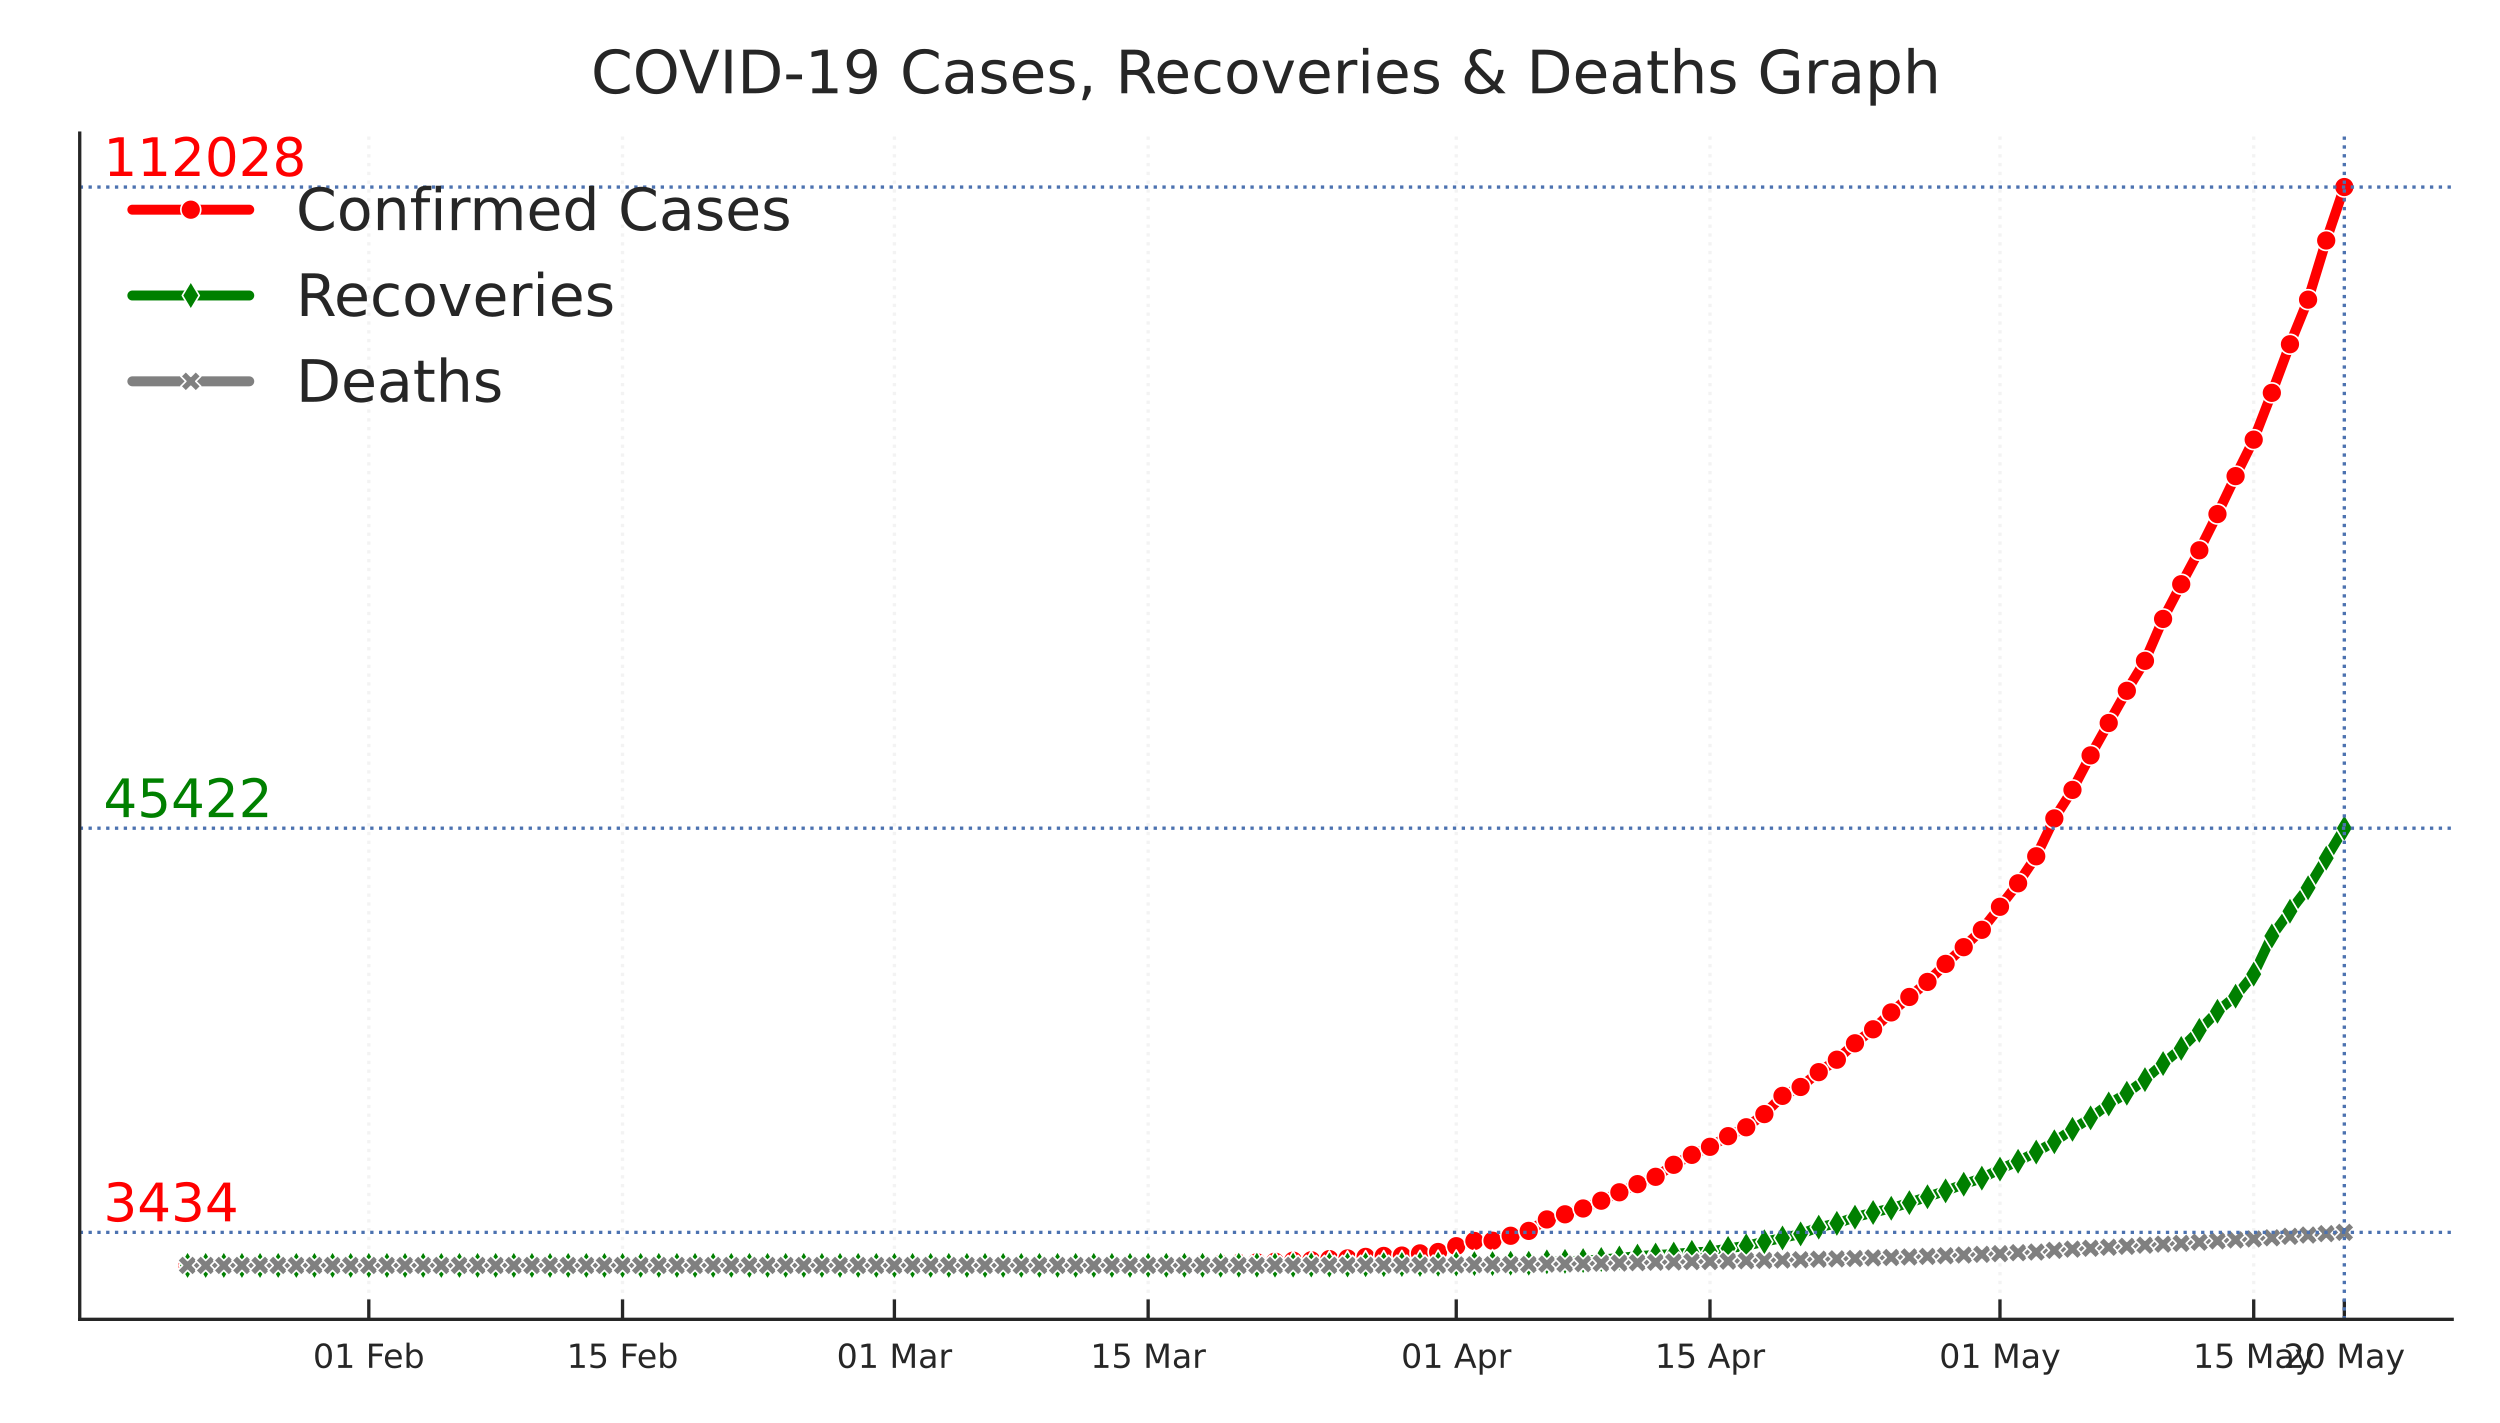 <?xml version="1.0" encoding="utf-8" standalone="no"?>
<!DOCTYPE svg PUBLIC "-//W3C//DTD SVG 1.1//EN"
  "http://www.w3.org/Graphics/SVG/1.1/DTD/svg11.dtd">
<!-- Created with matplotlib (https://matplotlib.org/) -->
<svg height="214.138pt" version="1.1" viewBox="0 0 376.32 214.138" width="376.32pt" xmlns="http://www.w3.org/2000/svg" xmlns:xlink="http://www.w3.org/1999/xlink">
 <defs>
  <style type="text/css">
*{stroke-linecap:butt;stroke-linejoin:round;}
  </style>
 </defs>
 <g id="figure_1">
  <g id="patch_1">
   <path d="M 0 214.138 
L 376.32 214.138 
L 376.32 0 
L 0 0 
z
" style="fill:#ffffff;"/>
  </g>
  <g id="axes_1">
   <g id="patch_2">
    <path d="M 12 198.599 
L 369.12 198.599 
L 369.12 20.039 
L 12 20.039 
z
" style="fill:#ffffff;"/>
   </g>
   <g id="matplotlib.axis_1">
    <g id="xtick_1">
     <g id="line2d_1">
      <path clip-path="url(#p74995dd1dc)" d="M 55.515 198.599 
L 55.515 20.039 
" style="fill:none;stroke:#f3f3f3;stroke-dasharray:0.5,0.825;stroke-dashoffset:0;stroke-width:0.5;"/>
     </g>
     <g id="line2d_2">
      <defs>
       <path d="M 0 0 
L 0 -3 
" id="m2080b11e13" style="stroke:#262626;stroke-width:0.5;"/>
      </defs>
      <g>
       <use style="fill:#262626;stroke:#262626;stroke-width:0.5;" x="55.515" xlink:href="#m2080b11e13" y="198.599"/>
      </g>
     </g>
     <g id="text_1">
      <!-- 01 Feb -->
      <defs>
       <path d="M 31.781 66.406 
Q 24.172 66.406 20.328 58.906 
Q 16.5 51.422 16.5 36.375 
Q 16.5 21.391 20.328 13.891 
Q 24.172 6.391 31.781 6.391 
Q 39.453 6.391 43.281 13.891 
Q 47.125 21.391 47.125 36.375 
Q 47.125 51.422 43.281 58.906 
Q 39.453 66.406 31.781 66.406 
z
M 31.781 74.219 
Q 44.047 74.219 50.516 64.516 
Q 56.984 54.828 56.984 36.375 
Q 56.984 17.969 50.516 8.266 
Q 44.047 -1.422 31.781 -1.422 
Q 19.531 -1.422 13.062 8.266 
Q 6.594 17.969 6.594 36.375 
Q 6.594 54.828 13.062 64.516 
Q 19.531 74.219 31.781 74.219 
z
" id="DejaVuSans-48"/>
       <path d="M 12.406 8.297 
L 28.516 8.297 
L 28.516 63.922 
L 10.984 60.406 
L 10.984 69.391 
L 28.422 72.906 
L 38.281 72.906 
L 38.281 8.297 
L 54.391 8.297 
L 54.391 0 
L 12.406 0 
z
" id="DejaVuSans-49"/>
       <path id="DejaVuSans-32"/>
       <path d="M 9.812 72.906 
L 51.703 72.906 
L 51.703 64.594 
L 19.672 64.594 
L 19.672 43.109 
L 48.578 43.109 
L 48.578 34.812 
L 19.672 34.812 
L 19.672 0 
L 9.812 0 
z
" id="DejaVuSans-70"/>
       <path d="M 56.203 29.594 
L 56.203 25.203 
L 14.891 25.203 
Q 15.484 15.922 20.484 11.062 
Q 25.484 6.203 34.422 6.203 
Q 39.594 6.203 44.453 7.469 
Q 49.312 8.734 54.109 11.281 
L 54.109 2.781 
Q 49.266 0.734 44.188 -0.344 
Q 39.109 -1.422 33.891 -1.422 
Q 20.797 -1.422 13.156 6.188 
Q 5.516 13.812 5.516 26.812 
Q 5.516 40.234 12.766 48.109 
Q 20.016 56 32.328 56 
Q 43.359 56 49.781 48.891 
Q 56.203 41.797 56.203 29.594 
z
M 47.219 32.234 
Q 47.125 39.594 43.094 43.984 
Q 39.062 48.391 32.422 48.391 
Q 24.906 48.391 20.391 44.141 
Q 15.875 39.891 15.188 32.172 
z
" id="DejaVuSans-101"/>
       <path d="M 48.688 27.297 
Q 48.688 37.203 44.609 42.844 
Q 40.531 48.484 33.406 48.484 
Q 26.266 48.484 22.188 42.844 
Q 18.109 37.203 18.109 27.297 
Q 18.109 17.391 22.188 11.75 
Q 26.266 6.109 33.406 6.109 
Q 40.531 6.109 44.609 11.75 
Q 48.688 17.391 48.688 27.297 
z
M 18.109 46.391 
Q 20.953 51.266 25.266 53.625 
Q 29.594 56 35.594 56 
Q 45.562 56 51.781 48.094 
Q 58.016 40.188 58.016 27.297 
Q 58.016 14.406 51.781 6.484 
Q 45.562 -1.422 35.594 -1.422 
Q 29.594 -1.422 25.266 0.953 
Q 20.953 3.328 18.109 8.203 
L 18.109 0 
L 9.078 0 
L 9.078 75.984 
L 18.109 75.984 
z
" id="DejaVuSans-98"/>
      </defs>
      <g style="fill:#262626;" transform="translate(47.113 205.898)scale(0.05 -0.05)">
       <use xlink:href="#DejaVuSans-48"/>
       <use x="63.623" xlink:href="#DejaVuSans-49"/>
       <use x="127.246" xlink:href="#DejaVuSans-32"/>
       <use x="159.033" xlink:href="#DejaVuSans-70"/>
       <use x="211.053" xlink:href="#DejaVuSans-101"/>
       <use x="272.576" xlink:href="#DejaVuSans-98"/>
      </g>
     </g>
    </g>
    <g id="xtick_2">
     <g id="line2d_3">
      <path clip-path="url(#p74995dd1dc)" d="M 93.709 198.599 
L 93.709 20.039 
" style="fill:none;stroke:#f3f3f3;stroke-dasharray:0.5,0.825;stroke-dashoffset:0;stroke-width:0.5;"/>
     </g>
     <g id="line2d_4">
      <g>
       <use style="fill:#262626;stroke:#262626;stroke-width:0.5;" x="93.709" xlink:href="#m2080b11e13" y="198.599"/>
      </g>
     </g>
     <g id="text_2">
      <!-- 15 Feb -->
      <defs>
       <path d="M 10.797 72.906 
L 49.516 72.906 
L 49.516 64.594 
L 19.828 64.594 
L 19.828 46.734 
Q 21.969 47.469 24.109 47.828 
Q 26.266 48.188 28.422 48.188 
Q 40.625 48.188 47.75 41.5 
Q 54.891 34.812 54.891 23.391 
Q 54.891 11.625 47.562 5.094 
Q 40.234 -1.422 26.906 -1.422 
Q 22.312 -1.422 17.547 -0.641 
Q 12.797 0.141 7.719 1.703 
L 7.719 11.625 
Q 12.109 9.234 16.797 8.062 
Q 21.484 6.891 26.703 6.891 
Q 35.156 6.891 40.078 11.328 
Q 45.016 15.766 45.016 23.391 
Q 45.016 31 40.078 35.438 
Q 35.156 39.891 26.703 39.891 
Q 22.75 39.891 18.812 39.016 
Q 14.891 38.141 10.797 36.281 
z
" id="DejaVuSans-53"/>
      </defs>
      <g style="fill:#262626;" transform="translate(85.308 205.898)scale(0.05 -0.05)">
       <use xlink:href="#DejaVuSans-49"/>
       <use x="63.623" xlink:href="#DejaVuSans-53"/>
       <use x="127.246" xlink:href="#DejaVuSans-32"/>
       <use x="159.033" xlink:href="#DejaVuSans-70"/>
       <use x="211.053" xlink:href="#DejaVuSans-101"/>
       <use x="272.576" xlink:href="#DejaVuSans-98"/>
      </g>
     </g>
    </g>
    <g id="xtick_3">
     <g id="line2d_5">
      <path clip-path="url(#p74995dd1dc)" d="M 134.632 198.599 
L 134.632 20.039 
" style="fill:none;stroke:#f3f3f3;stroke-dasharray:0.5,0.825;stroke-dashoffset:0;stroke-width:0.5;"/>
     </g>
     <g id="line2d_6">
      <g>
       <use style="fill:#262626;stroke:#262626;stroke-width:0.5;" x="134.632" xlink:href="#m2080b11e13" y="198.599"/>
      </g>
     </g>
     <g id="text_3">
      <!-- 01 Mar -->
      <defs>
       <path d="M 9.812 72.906 
L 24.516 72.906 
L 43.109 23.297 
L 61.812 72.906 
L 76.516 72.906 
L 76.516 0 
L 66.891 0 
L 66.891 64.016 
L 48.094 14.016 
L 38.188 14.016 
L 19.391 64.016 
L 19.391 0 
L 9.812 0 
z
" id="DejaVuSans-77"/>
       <path d="M 34.281 27.484 
Q 23.391 27.484 19.188 25 
Q 14.984 22.516 14.984 16.5 
Q 14.984 11.719 18.141 8.906 
Q 21.297 6.109 26.703 6.109 
Q 34.188 6.109 38.703 11.406 
Q 43.219 16.703 43.219 25.484 
L 43.219 27.484 
z
M 52.203 31.203 
L 52.203 0 
L 43.219 0 
L 43.219 8.297 
Q 40.141 3.328 35.547 0.953 
Q 30.953 -1.422 24.312 -1.422 
Q 15.922 -1.422 10.953 3.297 
Q 6 8.016 6 15.922 
Q 6 25.141 12.172 29.828 
Q 18.359 34.516 30.609 34.516 
L 43.219 34.516 
L 43.219 35.406 
Q 43.219 41.609 39.141 45 
Q 35.062 48.391 27.688 48.391 
Q 23 48.391 18.547 47.266 
Q 14.109 46.141 10.016 43.891 
L 10.016 52.203 
Q 14.938 54.109 19.578 55.047 
Q 24.219 56 28.609 56 
Q 40.484 56 46.344 49.844 
Q 52.203 43.703 52.203 31.203 
z
" id="DejaVuSans-97"/>
       <path d="M 41.109 46.297 
Q 39.594 47.172 37.812 47.578 
Q 36.031 48 33.891 48 
Q 26.266 48 22.188 43.047 
Q 18.109 38.094 18.109 28.812 
L 18.109 0 
L 9.078 0 
L 9.078 54.688 
L 18.109 54.688 
L 18.109 46.188 
Q 20.953 51.172 25.484 53.578 
Q 30.031 56 36.531 56 
Q 37.453 56 38.578 55.875 
Q 39.703 55.766 41.062 55.516 
z
" id="DejaVuSans-114"/>
      </defs>
      <g style="fill:#262626;" transform="translate(125.94 205.898)scale(0.05 -0.05)">
       <use xlink:href="#DejaVuSans-48"/>
       <use x="63.623" xlink:href="#DejaVuSans-49"/>
       <use x="127.246" xlink:href="#DejaVuSans-32"/>
       <use x="159.033" xlink:href="#DejaVuSans-77"/>
       <use x="245.312" xlink:href="#DejaVuSans-97"/>
       <use x="306.592" xlink:href="#DejaVuSans-114"/>
      </g>
     </g>
    </g>
    <g id="xtick_4">
     <g id="line2d_7">
      <path clip-path="url(#p74995dd1dc)" d="M 172.827 198.599 
L 172.827 20.039 
" style="fill:none;stroke:#f3f3f3;stroke-dasharray:0.5,0.825;stroke-dashoffset:0;stroke-width:0.5;"/>
     </g>
     <g id="line2d_8">
      <g>
       <use style="fill:#262626;stroke:#262626;stroke-width:0.5;" x="172.827" xlink:href="#m2080b11e13" y="198.599"/>
      </g>
     </g>
     <g id="text_4">
      <!-- 15 Mar -->
      <g style="fill:#262626;" transform="translate(164.134 205.898)scale(0.05 -0.05)">
       <use xlink:href="#DejaVuSans-49"/>
       <use x="63.623" xlink:href="#DejaVuSans-53"/>
       <use x="127.246" xlink:href="#DejaVuSans-32"/>
       <use x="159.033" xlink:href="#DejaVuSans-77"/>
       <use x="245.312" xlink:href="#DejaVuSans-97"/>
       <use x="306.592" xlink:href="#DejaVuSans-114"/>
      </g>
     </g>
    </g>
    <g id="xtick_5">
     <g id="line2d_9">
      <path clip-path="url(#p74995dd1dc)" d="M 219.206 198.599 
L 219.206 20.039 
" style="fill:none;stroke:#f3f3f3;stroke-dasharray:0.5,0.825;stroke-dashoffset:0;stroke-width:0.5;"/>
     </g>
     <g id="line2d_10">
      <g>
       <use style="fill:#262626;stroke:#262626;stroke-width:0.5;" x="219.206" xlink:href="#m2080b11e13" y="198.599"/>
      </g>
     </g>
     <g id="text_5">
      <!-- 01 Apr -->
      <defs>
       <path d="M 34.188 63.188 
L 20.797 26.906 
L 47.609 26.906 
z
M 28.609 72.906 
L 39.797 72.906 
L 67.578 0 
L 57.328 0 
L 50.688 18.703 
L 17.828 18.703 
L 11.188 0 
L 0.781 0 
z
" id="DejaVuSans-65"/>
       <path d="M 18.109 8.203 
L 18.109 -20.797 
L 9.078 -20.797 
L 9.078 54.688 
L 18.109 54.688 
L 18.109 46.391 
Q 20.953 51.266 25.266 53.625 
Q 29.594 56 35.594 56 
Q 45.562 56 51.781 48.094 
Q 58.016 40.188 58.016 27.297 
Q 58.016 14.406 51.781 6.484 
Q 45.562 -1.422 35.594 -1.422 
Q 29.594 -1.422 25.266 0.953 
Q 20.953 3.328 18.109 8.203 
z
M 48.688 27.297 
Q 48.688 37.203 44.609 42.844 
Q 40.531 48.484 33.406 48.484 
Q 26.266 48.484 22.188 42.844 
Q 18.109 37.203 18.109 27.297 
Q 18.109 17.391 22.188 11.75 
Q 26.266 6.109 33.406 6.109 
Q 40.531 6.109 44.609 11.75 
Q 48.688 17.391 48.688 27.297 
z
" id="DejaVuSans-112"/>
      </defs>
      <g style="fill:#262626;" transform="translate(210.905 205.898)scale(0.05 -0.05)">
       <use xlink:href="#DejaVuSans-48"/>
       <use x="63.623" xlink:href="#DejaVuSans-49"/>
       <use x="127.246" xlink:href="#DejaVuSans-32"/>
       <use x="159.033" xlink:href="#DejaVuSans-65"/>
       <use x="227.441" xlink:href="#DejaVuSans-112"/>
       <use x="290.918" xlink:href="#DejaVuSans-114"/>
      </g>
     </g>
    </g>
    <g id="xtick_6">
     <g id="line2d_11">
      <path clip-path="url(#p74995dd1dc)" d="M 257.401 198.599 
L 257.401 20.039 
" style="fill:none;stroke:#f3f3f3;stroke-dasharray:0.5,0.825;stroke-dashoffset:0;stroke-width:0.5;"/>
     </g>
     <g id="line2d_12">
      <g>
       <use style="fill:#262626;stroke:#262626;stroke-width:0.5;" x="257.401" xlink:href="#m2080b11e13" y="198.599"/>
      </g>
     </g>
     <g id="text_6">
      <!-- 15 Apr -->
      <g style="fill:#262626;" transform="translate(249.1 205.898)scale(0.05 -0.05)">
       <use xlink:href="#DejaVuSans-49"/>
       <use x="63.623" xlink:href="#DejaVuSans-53"/>
       <use x="127.246" xlink:href="#DejaVuSans-32"/>
       <use x="159.033" xlink:href="#DejaVuSans-65"/>
       <use x="227.441" xlink:href="#DejaVuSans-112"/>
       <use x="290.918" xlink:href="#DejaVuSans-114"/>
      </g>
     </g>
    </g>
    <g id="xtick_7">
     <g id="line2d_13">
      <path clip-path="url(#p74995dd1dc)" d="M 301.052 198.599 
L 301.052 20.039 
" style="fill:none;stroke:#f3f3f3;stroke-dasharray:0.5,0.825;stroke-dashoffset:0;stroke-width:0.5;"/>
     </g>
     <g id="line2d_14">
      <g>
       <use style="fill:#262626;stroke:#262626;stroke-width:0.5;" x="301.052" xlink:href="#m2080b11e13" y="198.599"/>
      </g>
     </g>
     <g id="text_7">
      <!-- 01 May -->
      <defs>
       <path d="M 32.172 -5.078 
Q 28.375 -14.844 24.75 -17.812 
Q 21.141 -20.797 15.094 -20.797 
L 7.906 -20.797 
L 7.906 -13.281 
L 13.188 -13.281 
Q 16.891 -13.281 18.938 -11.516 
Q 21 -9.766 23.484 -3.219 
L 25.094 0.875 
L 2.984 54.688 
L 12.5 54.688 
L 29.594 11.922 
L 46.688 54.688 
L 56.203 54.688 
z
" id="DejaVuSans-121"/>
      </defs>
      <g style="fill:#262626;" transform="translate(291.907 205.898)scale(0.05 -0.05)">
       <use xlink:href="#DejaVuSans-48"/>
       <use x="63.623" xlink:href="#DejaVuSans-49"/>
       <use x="127.246" xlink:href="#DejaVuSans-32"/>
       <use x="159.033" xlink:href="#DejaVuSans-77"/>
       <use x="245.312" xlink:href="#DejaVuSans-97"/>
       <use x="306.592" xlink:href="#DejaVuSans-121"/>
      </g>
     </g>
    </g>
    <g id="xtick_8">
     <g id="line2d_15">
      <path clip-path="url(#p74995dd1dc)" d="M 339.246 198.599 
L 339.246 20.039 
" style="fill:none;stroke:#f3f3f3;stroke-dasharray:0.5,0.825;stroke-dashoffset:0;stroke-width:0.5;"/>
     </g>
     <g id="line2d_16">
      <g>
       <use style="fill:#262626;stroke:#262626;stroke-width:0.5;" x="339.246" xlink:href="#m2080b11e13" y="198.599"/>
      </g>
     </g>
     <g id="text_8">
      <!-- 15 May -->
      <g style="fill:#262626;" transform="translate(330.102 205.898)scale(0.05 -0.05)">
       <use xlink:href="#DejaVuSans-49"/>
       <use x="63.623" xlink:href="#DejaVuSans-53"/>
       <use x="127.246" xlink:href="#DejaVuSans-32"/>
       <use x="159.033" xlink:href="#DejaVuSans-77"/>
       <use x="245.312" xlink:href="#DejaVuSans-97"/>
       <use x="306.592" xlink:href="#DejaVuSans-121"/>
      </g>
     </g>
    </g>
    <g id="xtick_9">
     <g id="line2d_17">
      <path clip-path="url(#p74995dd1dc)" d="M 352.887 198.599 
L 352.887 20.039 
" style="fill:none;stroke:#f3f3f3;stroke-dasharray:0.5,0.825;stroke-dashoffset:0;stroke-width:0.5;"/>
     </g>
     <g id="line2d_18">
      <g>
       <use style="fill:#262626;stroke:#262626;stroke-width:0.5;" x="352.887" xlink:href="#m2080b11e13" y="198.599"/>
      </g>
     </g>
     <g id="text_9">
      <!-- 20 May -->
      <defs>
       <path d="M 19.188 8.297 
L 53.609 8.297 
L 53.609 0 
L 7.328 0 
L 7.328 8.297 
Q 12.938 14.109 22.625 23.891 
Q 32.328 33.688 34.812 36.531 
Q 39.547 41.844 41.422 45.531 
Q 43.312 49.219 43.312 52.781 
Q 43.312 58.594 39.234 62.25 
Q 35.156 65.922 28.609 65.922 
Q 23.969 65.922 18.812 64.312 
Q 13.672 62.703 7.812 59.422 
L 7.812 69.391 
Q 13.766 71.781 18.938 73 
Q 24.125 74.219 28.422 74.219 
Q 39.75 74.219 46.484 68.547 
Q 53.219 62.891 53.219 53.422 
Q 53.219 48.922 51.531 44.891 
Q 49.859 40.875 45.406 35.406 
Q 44.188 33.984 37.641 27.219 
Q 31.109 20.453 19.188 8.297 
z
" id="DejaVuSans-50"/>
      </defs>
      <g style="fill:#262626;" transform="translate(343.743 205.898)scale(0.05 -0.05)">
       <use xlink:href="#DejaVuSans-50"/>
       <use x="63.623" xlink:href="#DejaVuSans-48"/>
       <use x="127.246" xlink:href="#DejaVuSans-32"/>
       <use x="159.033" xlink:href="#DejaVuSans-77"/>
       <use x="245.312" xlink:href="#DejaVuSans-97"/>
       <use x="306.592" xlink:href="#DejaVuSans-121"/>
      </g>
     </g>
    </g>
   </g>
   <g id="line2d_19">
    <path clip-path="url(#p74995dd1dc)" d="M 28.233 190.482 
L 30.961 190.482 
L 33.689 190.482 
L 36.417 190.482 
L 39.145 190.482 
L 41.874 190.482 
L 44.602 190.482 
L 47.33 190.482 
L 50.058 190.481 
L 52.786 190.481 
L 55.515 190.481 
L 58.243 190.479 
L 60.971 190.478 
L 63.699 190.478 
L 66.427 190.478 
L 69.156 190.478 
L 71.884 190.478 
L 74.612 190.478 
L 77.34 190.478 
L 80.068 190.478 
L 82.797 190.478 
L 85.525 190.478 
L 88.253 190.478 
L 90.981 190.478 
L 93.709 190.478 
L 96.437 190.478 
L 99.166 190.478 
L 101.894 190.478 
L 104.622 190.478 
L 107.35 190.478 
L 110.078 190.478 
L 112.807 190.478 
L 115.535 190.478 
L 118.263 190.478 
L 120.991 190.478 
L 123.719 190.478 
L 126.448 190.478 
L 129.176 190.478 
L 131.904 190.478 
L 134.632 190.478 
L 137.36 190.475 
L 140.088 190.475 
L 142.817 190.442 
L 145.545 190.439 
L 148.273 190.437 
L 151.001 190.433 
L 153.729 190.426 
L 156.458 190.42 
L 159.186 190.401 
L 161.914 190.392 
L 164.642 190.376 
L 167.37 190.363 
L 170.099 190.334 
L 172.827 190.318 
L 175.555 190.31 
L 178.283 190.276 
L 181.011 190.256 
L 183.74 190.201 
L 186.468 190.129 
L 189.196 190.004 
L 191.924 189.908 
L 194.652 189.759 
L 197.38 189.706 
L 200.109 189.53 
L 202.837 189.429 
L 205.565 189.197 
L 208.293 189.052 
L 211.021 188.998 
L 213.75 188.67 
L 216.478 188.458 
L 219.206 187.587 
L 221.934 186.797 
L 224.662 186.763 
L 227.391 186.016 
L 230.119 185.283 
L 232.847 183.559 
L 235.575 182.787 
L 238.303 181.91 
L 241.032 180.738 
L 243.76 179.473 
L 246.488 178.244 
L 249.216 177.144 
L 251.944 175.336 
L 254.672 173.838 
L 257.401 172.628 
L 260.129 171.022 
L 262.857 169.686 
L 265.585 167.701 
L 268.313 164.958 
L 271.042 163.619 
L 273.77 161.387 
L 276.498 159.517 
L 279.226 157.044 
L 281.954 154.939 
L 284.683 152.398 
L 287.411 150.07 
L 290.139 147.808 
L 292.867 145.094 
L 295.595 142.576 
L 298.323 139.966 
L 301.052 136.497 
L 303.78 132.959 
L 306.508 128.893 
L 309.236 123.196 
L 311.964 118.902 
L 314.693 113.705 
L 317.421 108.83 
L 320.149 103.985 
L 322.877 99.474 
L 325.605 93.167 
L 328.334 87.94 
L 331.062 82.834 
L 333.79 77.381 
L 336.518 71.67 
L 339.246 66.182 
L 341.975 59.134 
L 344.703 51.817 
L 347.431 45.108 
L 350.159 36.201 
L 352.887 28.155 
" style="fill:none;stroke:#ff0000;stroke-linecap:round;stroke-width:1.5;"/>
    <defs>
     <path d="M 0 1.5 
C 0.398 1.5 0.779 1.342 1.061 1.061 
C 1.342 0.779 1.5 0.398 1.5 0 
C 1.5 -0.398 1.342 -0.779 1.061 -1.061 
C 0.779 -1.342 0.398 -1.5 0 -1.5 
C -0.398 -1.5 -0.779 -1.342 -1.061 -1.061 
C -1.342 -0.779 -1.5 -0.398 -1.5 0 
C -1.5 0.398 -1.342 0.779 -1.061 1.061 
C -0.779 1.342 -0.398 1.5 0 1.5 
z
" id="m9dc47aa959" style="stroke:#ffffff;stroke-width:0.25;"/>
    </defs>
    <g clip-path="url(#p74995dd1dc)">
     <use style="fill:#ff0000;stroke:#ffffff;stroke-width:0.25;" x="28.233" xlink:href="#m9dc47aa959" y="190.482"/>
     <use style="fill:#ff0000;stroke:#ffffff;stroke-width:0.25;" x="30.961" xlink:href="#m9dc47aa959" y="190.482"/>
     <use style="fill:#ff0000;stroke:#ffffff;stroke-width:0.25;" x="33.689" xlink:href="#m9dc47aa959" y="190.482"/>
     <use style="fill:#ff0000;stroke:#ffffff;stroke-width:0.25;" x="36.417" xlink:href="#m9dc47aa959" y="190.482"/>
     <use style="fill:#ff0000;stroke:#ffffff;stroke-width:0.25;" x="39.145" xlink:href="#m9dc47aa959" y="190.482"/>
     <use style="fill:#ff0000;stroke:#ffffff;stroke-width:0.25;" x="41.874" xlink:href="#m9dc47aa959" y="190.482"/>
     <use style="fill:#ff0000;stroke:#ffffff;stroke-width:0.25;" x="44.602" xlink:href="#m9dc47aa959" y="190.482"/>
     <use style="fill:#ff0000;stroke:#ffffff;stroke-width:0.25;" x="47.33" xlink:href="#m9dc47aa959" y="190.482"/>
     <use style="fill:#ff0000;stroke:#ffffff;stroke-width:0.25;" x="50.058" xlink:href="#m9dc47aa959" y="190.481"/>
     <use style="fill:#ff0000;stroke:#ffffff;stroke-width:0.25;" x="52.786" xlink:href="#m9dc47aa959" y="190.481"/>
     <use style="fill:#ff0000;stroke:#ffffff;stroke-width:0.25;" x="55.515" xlink:href="#m9dc47aa959" y="190.481"/>
     <use style="fill:#ff0000;stroke:#ffffff;stroke-width:0.25;" x="58.243" xlink:href="#m9dc47aa959" y="190.479"/>
     <use style="fill:#ff0000;stroke:#ffffff;stroke-width:0.25;" x="60.971" xlink:href="#m9dc47aa959" y="190.478"/>
     <use style="fill:#ff0000;stroke:#ffffff;stroke-width:0.25;" x="63.699" xlink:href="#m9dc47aa959" y="190.478"/>
     <use style="fill:#ff0000;stroke:#ffffff;stroke-width:0.25;" x="66.427" xlink:href="#m9dc47aa959" y="190.478"/>
     <use style="fill:#ff0000;stroke:#ffffff;stroke-width:0.25;" x="69.156" xlink:href="#m9dc47aa959" y="190.478"/>
     <use style="fill:#ff0000;stroke:#ffffff;stroke-width:0.25;" x="71.884" xlink:href="#m9dc47aa959" y="190.478"/>
     <use style="fill:#ff0000;stroke:#ffffff;stroke-width:0.25;" x="74.612" xlink:href="#m9dc47aa959" y="190.478"/>
     <use style="fill:#ff0000;stroke:#ffffff;stroke-width:0.25;" x="77.34" xlink:href="#m9dc47aa959" y="190.478"/>
     <use style="fill:#ff0000;stroke:#ffffff;stroke-width:0.25;" x="80.068" xlink:href="#m9dc47aa959" y="190.478"/>
     <use style="fill:#ff0000;stroke:#ffffff;stroke-width:0.25;" x="82.797" xlink:href="#m9dc47aa959" y="190.478"/>
     <use style="fill:#ff0000;stroke:#ffffff;stroke-width:0.25;" x="85.525" xlink:href="#m9dc47aa959" y="190.478"/>
     <use style="fill:#ff0000;stroke:#ffffff;stroke-width:0.25;" x="88.253" xlink:href="#m9dc47aa959" y="190.478"/>
     <use style="fill:#ff0000;stroke:#ffffff;stroke-width:0.25;" x="90.981" xlink:href="#m9dc47aa959" y="190.478"/>
     <use style="fill:#ff0000;stroke:#ffffff;stroke-width:0.25;" x="93.709" xlink:href="#m9dc47aa959" y="190.478"/>
     <use style="fill:#ff0000;stroke:#ffffff;stroke-width:0.25;" x="96.437" xlink:href="#m9dc47aa959" y="190.478"/>
     <use style="fill:#ff0000;stroke:#ffffff;stroke-width:0.25;" x="99.166" xlink:href="#m9dc47aa959" y="190.478"/>
     <use style="fill:#ff0000;stroke:#ffffff;stroke-width:0.25;" x="101.894" xlink:href="#m9dc47aa959" y="190.478"/>
     <use style="fill:#ff0000;stroke:#ffffff;stroke-width:0.25;" x="104.622" xlink:href="#m9dc47aa959" y="190.478"/>
     <use style="fill:#ff0000;stroke:#ffffff;stroke-width:0.25;" x="107.35" xlink:href="#m9dc47aa959" y="190.478"/>
     <use style="fill:#ff0000;stroke:#ffffff;stroke-width:0.25;" x="110.078" xlink:href="#m9dc47aa959" y="190.478"/>
     <use style="fill:#ff0000;stroke:#ffffff;stroke-width:0.25;" x="112.807" xlink:href="#m9dc47aa959" y="190.478"/>
     <use style="fill:#ff0000;stroke:#ffffff;stroke-width:0.25;" x="115.535" xlink:href="#m9dc47aa959" y="190.478"/>
     <use style="fill:#ff0000;stroke:#ffffff;stroke-width:0.25;" x="118.263" xlink:href="#m9dc47aa959" y="190.478"/>
     <use style="fill:#ff0000;stroke:#ffffff;stroke-width:0.25;" x="120.991" xlink:href="#m9dc47aa959" y="190.478"/>
     <use style="fill:#ff0000;stroke:#ffffff;stroke-width:0.25;" x="123.719" xlink:href="#m9dc47aa959" y="190.478"/>
     <use style="fill:#ff0000;stroke:#ffffff;stroke-width:0.25;" x="126.448" xlink:href="#m9dc47aa959" y="190.478"/>
     <use style="fill:#ff0000;stroke:#ffffff;stroke-width:0.25;" x="129.176" xlink:href="#m9dc47aa959" y="190.478"/>
     <use style="fill:#ff0000;stroke:#ffffff;stroke-width:0.25;" x="131.904" xlink:href="#m9dc47aa959" y="190.478"/>
     <use style="fill:#ff0000;stroke:#ffffff;stroke-width:0.25;" x="134.632" xlink:href="#m9dc47aa959" y="190.478"/>
     <use style="fill:#ff0000;stroke:#ffffff;stroke-width:0.25;" x="137.36" xlink:href="#m9dc47aa959" y="190.475"/>
     <use style="fill:#ff0000;stroke:#ffffff;stroke-width:0.25;" x="140.088" xlink:href="#m9dc47aa959" y="190.475"/>
     <use style="fill:#ff0000;stroke:#ffffff;stroke-width:0.25;" x="142.817" xlink:href="#m9dc47aa959" y="190.442"/>
     <use style="fill:#ff0000;stroke:#ffffff;stroke-width:0.25;" x="145.545" xlink:href="#m9dc47aa959" y="190.439"/>
     <use style="fill:#ff0000;stroke:#ffffff;stroke-width:0.25;" x="148.273" xlink:href="#m9dc47aa959" y="190.437"/>
     <use style="fill:#ff0000;stroke:#ffffff;stroke-width:0.25;" x="151.001" xlink:href="#m9dc47aa959" y="190.433"/>
     <use style="fill:#ff0000;stroke:#ffffff;stroke-width:0.25;" x="153.729" xlink:href="#m9dc47aa959" y="190.426"/>
     <use style="fill:#ff0000;stroke:#ffffff;stroke-width:0.25;" x="156.458" xlink:href="#m9dc47aa959" y="190.42"/>
     <use style="fill:#ff0000;stroke:#ffffff;stroke-width:0.25;" x="159.186" xlink:href="#m9dc47aa959" y="190.401"/>
     <use style="fill:#ff0000;stroke:#ffffff;stroke-width:0.25;" x="161.914" xlink:href="#m9dc47aa959" y="190.392"/>
     <use style="fill:#ff0000;stroke:#ffffff;stroke-width:0.25;" x="164.642" xlink:href="#m9dc47aa959" y="190.376"/>
     <use style="fill:#ff0000;stroke:#ffffff;stroke-width:0.25;" x="167.37" xlink:href="#m9dc47aa959" y="190.363"/>
     <use style="fill:#ff0000;stroke:#ffffff;stroke-width:0.25;" x="170.099" xlink:href="#m9dc47aa959" y="190.334"/>
     <use style="fill:#ff0000;stroke:#ffffff;stroke-width:0.25;" x="172.827" xlink:href="#m9dc47aa959" y="190.318"/>
     <use style="fill:#ff0000;stroke:#ffffff;stroke-width:0.25;" x="175.555" xlink:href="#m9dc47aa959" y="190.31"/>
     <use style="fill:#ff0000;stroke:#ffffff;stroke-width:0.25;" x="178.283" xlink:href="#m9dc47aa959" y="190.276"/>
     <use style="fill:#ff0000;stroke:#ffffff;stroke-width:0.25;" x="181.011" xlink:href="#m9dc47aa959" y="190.256"/>
     <use style="fill:#ff0000;stroke:#ffffff;stroke-width:0.25;" x="183.74" xlink:href="#m9dc47aa959" y="190.201"/>
     <use style="fill:#ff0000;stroke:#ffffff;stroke-width:0.25;" x="186.468" xlink:href="#m9dc47aa959" y="190.129"/>
     <use style="fill:#ff0000;stroke:#ffffff;stroke-width:0.25;" x="189.196" xlink:href="#m9dc47aa959" y="190.004"/>
     <use style="fill:#ff0000;stroke:#ffffff;stroke-width:0.25;" x="191.924" xlink:href="#m9dc47aa959" y="189.908"/>
     <use style="fill:#ff0000;stroke:#ffffff;stroke-width:0.25;" x="194.652" xlink:href="#m9dc47aa959" y="189.759"/>
     <use style="fill:#ff0000;stroke:#ffffff;stroke-width:0.25;" x="197.38" xlink:href="#m9dc47aa959" y="189.706"/>
     <use style="fill:#ff0000;stroke:#ffffff;stroke-width:0.25;" x="200.109" xlink:href="#m9dc47aa959" y="189.53"/>
     <use style="fill:#ff0000;stroke:#ffffff;stroke-width:0.25;" x="202.837" xlink:href="#m9dc47aa959" y="189.429"/>
     <use style="fill:#ff0000;stroke:#ffffff;stroke-width:0.25;" x="205.565" xlink:href="#m9dc47aa959" y="189.197"/>
     <use style="fill:#ff0000;stroke:#ffffff;stroke-width:0.25;" x="208.293" xlink:href="#m9dc47aa959" y="189.052"/>
     <use style="fill:#ff0000;stroke:#ffffff;stroke-width:0.25;" x="211.021" xlink:href="#m9dc47aa959" y="188.998"/>
     <use style="fill:#ff0000;stroke:#ffffff;stroke-width:0.25;" x="213.75" xlink:href="#m9dc47aa959" y="188.67"/>
     <use style="fill:#ff0000;stroke:#ffffff;stroke-width:0.25;" x="216.478" xlink:href="#m9dc47aa959" y="188.458"/>
     <use style="fill:#ff0000;stroke:#ffffff;stroke-width:0.25;" x="219.206" xlink:href="#m9dc47aa959" y="187.587"/>
     <use style="fill:#ff0000;stroke:#ffffff;stroke-width:0.25;" x="221.934" xlink:href="#m9dc47aa959" y="186.797"/>
     <use style="fill:#ff0000;stroke:#ffffff;stroke-width:0.25;" x="224.662" xlink:href="#m9dc47aa959" y="186.763"/>
     <use style="fill:#ff0000;stroke:#ffffff;stroke-width:0.25;" x="227.391" xlink:href="#m9dc47aa959" y="186.016"/>
     <use style="fill:#ff0000;stroke:#ffffff;stroke-width:0.25;" x="230.119" xlink:href="#m9dc47aa959" y="185.283"/>
     <use style="fill:#ff0000;stroke:#ffffff;stroke-width:0.25;" x="232.847" xlink:href="#m9dc47aa959" y="183.559"/>
     <use style="fill:#ff0000;stroke:#ffffff;stroke-width:0.25;" x="235.575" xlink:href="#m9dc47aa959" y="182.787"/>
     <use style="fill:#ff0000;stroke:#ffffff;stroke-width:0.25;" x="238.303" xlink:href="#m9dc47aa959" y="181.91"/>
     <use style="fill:#ff0000;stroke:#ffffff;stroke-width:0.25;" x="241.032" xlink:href="#m9dc47aa959" y="180.738"/>
     <use style="fill:#ff0000;stroke:#ffffff;stroke-width:0.25;" x="243.76" xlink:href="#m9dc47aa959" y="179.473"/>
     <use style="fill:#ff0000;stroke:#ffffff;stroke-width:0.25;" x="246.488" xlink:href="#m9dc47aa959" y="178.244"/>
     <use style="fill:#ff0000;stroke:#ffffff;stroke-width:0.25;" x="249.216" xlink:href="#m9dc47aa959" y="177.144"/>
     <use style="fill:#ff0000;stroke:#ffffff;stroke-width:0.25;" x="251.944" xlink:href="#m9dc47aa959" y="175.336"/>
     <use style="fill:#ff0000;stroke:#ffffff;stroke-width:0.25;" x="254.672" xlink:href="#m9dc47aa959" y="173.838"/>
     <use style="fill:#ff0000;stroke:#ffffff;stroke-width:0.25;" x="257.401" xlink:href="#m9dc47aa959" y="172.628"/>
     <use style="fill:#ff0000;stroke:#ffffff;stroke-width:0.25;" x="260.129" xlink:href="#m9dc47aa959" y="171.022"/>
     <use style="fill:#ff0000;stroke:#ffffff;stroke-width:0.25;" x="262.857" xlink:href="#m9dc47aa959" y="169.686"/>
     <use style="fill:#ff0000;stroke:#ffffff;stroke-width:0.25;" x="265.585" xlink:href="#m9dc47aa959" y="167.701"/>
     <use style="fill:#ff0000;stroke:#ffffff;stroke-width:0.25;" x="268.313" xlink:href="#m9dc47aa959" y="164.958"/>
     <use style="fill:#ff0000;stroke:#ffffff;stroke-width:0.25;" x="271.042" xlink:href="#m9dc47aa959" y="163.619"/>
     <use style="fill:#ff0000;stroke:#ffffff;stroke-width:0.25;" x="273.77" xlink:href="#m9dc47aa959" y="161.387"/>
     <use style="fill:#ff0000;stroke:#ffffff;stroke-width:0.25;" x="276.498" xlink:href="#m9dc47aa959" y="159.517"/>
     <use style="fill:#ff0000;stroke:#ffffff;stroke-width:0.25;" x="279.226" xlink:href="#m9dc47aa959" y="157.044"/>
     <use style="fill:#ff0000;stroke:#ffffff;stroke-width:0.25;" x="281.954" xlink:href="#m9dc47aa959" y="154.939"/>
     <use style="fill:#ff0000;stroke:#ffffff;stroke-width:0.25;" x="284.683" xlink:href="#m9dc47aa959" y="152.398"/>
     <use style="fill:#ff0000;stroke:#ffffff;stroke-width:0.25;" x="287.411" xlink:href="#m9dc47aa959" y="150.07"/>
     <use style="fill:#ff0000;stroke:#ffffff;stroke-width:0.25;" x="290.139" xlink:href="#m9dc47aa959" y="147.808"/>
     <use style="fill:#ff0000;stroke:#ffffff;stroke-width:0.25;" x="292.867" xlink:href="#m9dc47aa959" y="145.094"/>
     <use style="fill:#ff0000;stroke:#ffffff;stroke-width:0.25;" x="295.595" xlink:href="#m9dc47aa959" y="142.576"/>
     <use style="fill:#ff0000;stroke:#ffffff;stroke-width:0.25;" x="298.323" xlink:href="#m9dc47aa959" y="139.966"/>
     <use style="fill:#ff0000;stroke:#ffffff;stroke-width:0.25;" x="301.052" xlink:href="#m9dc47aa959" y="136.497"/>
     <use style="fill:#ff0000;stroke:#ffffff;stroke-width:0.25;" x="303.78" xlink:href="#m9dc47aa959" y="132.959"/>
     <use style="fill:#ff0000;stroke:#ffffff;stroke-width:0.25;" x="306.508" xlink:href="#m9dc47aa959" y="128.893"/>
     <use style="fill:#ff0000;stroke:#ffffff;stroke-width:0.25;" x="309.236" xlink:href="#m9dc47aa959" y="123.196"/>
     <use style="fill:#ff0000;stroke:#ffffff;stroke-width:0.25;" x="311.964" xlink:href="#m9dc47aa959" y="118.902"/>
     <use style="fill:#ff0000;stroke:#ffffff;stroke-width:0.25;" x="314.693" xlink:href="#m9dc47aa959" y="113.705"/>
     <use style="fill:#ff0000;stroke:#ffffff;stroke-width:0.25;" x="317.421" xlink:href="#m9dc47aa959" y="108.83"/>
     <use style="fill:#ff0000;stroke:#ffffff;stroke-width:0.25;" x="320.149" xlink:href="#m9dc47aa959" y="103.985"/>
     <use style="fill:#ff0000;stroke:#ffffff;stroke-width:0.25;" x="322.877" xlink:href="#m9dc47aa959" y="99.474"/>
     <use style="fill:#ff0000;stroke:#ffffff;stroke-width:0.25;" x="325.605" xlink:href="#m9dc47aa959" y="93.167"/>
     <use style="fill:#ff0000;stroke:#ffffff;stroke-width:0.25;" x="328.334" xlink:href="#m9dc47aa959" y="87.94"/>
     <use style="fill:#ff0000;stroke:#ffffff;stroke-width:0.25;" x="331.062" xlink:href="#m9dc47aa959" y="82.834"/>
     <use style="fill:#ff0000;stroke:#ffffff;stroke-width:0.25;" x="333.79" xlink:href="#m9dc47aa959" y="77.381"/>
     <use style="fill:#ff0000;stroke:#ffffff;stroke-width:0.25;" x="336.518" xlink:href="#m9dc47aa959" y="71.67"/>
     <use style="fill:#ff0000;stroke:#ffffff;stroke-width:0.25;" x="339.246" xlink:href="#m9dc47aa959" y="66.182"/>
     <use style="fill:#ff0000;stroke:#ffffff;stroke-width:0.25;" x="341.975" xlink:href="#m9dc47aa959" y="59.134"/>
     <use style="fill:#ff0000;stroke:#ffffff;stroke-width:0.25;" x="344.703" xlink:href="#m9dc47aa959" y="51.817"/>
     <use style="fill:#ff0000;stroke:#ffffff;stroke-width:0.25;" x="347.431" xlink:href="#m9dc47aa959" y="45.108"/>
     <use style="fill:#ff0000;stroke:#ffffff;stroke-width:0.25;" x="350.159" xlink:href="#m9dc47aa959" y="36.201"/>
     <use style="fill:#ff0000;stroke:#ffffff;stroke-width:0.25;" x="352.887" xlink:href="#m9dc47aa959" y="28.155"/>
    </g>
   </g>
   <g id="line2d_20">
    <path clip-path="url(#p74995dd1dc)" d="M 28.233 190.482 
L 30.961 190.482 
L 33.689 190.482 
L 36.417 190.482 
L 39.145 190.482 
L 41.874 190.482 
L 44.602 190.482 
L 47.33 190.482 
L 50.058 190.482 
L 52.786 190.482 
L 55.515 190.482 
L 58.243 190.482 
L 60.971 190.482 
L 63.699 190.482 
L 66.427 190.482 
L 69.156 190.482 
L 71.884 190.482 
L 74.612 190.482 
L 77.34 190.482 
L 80.068 190.482 
L 82.797 190.482 
L 85.525 190.482 
L 88.253 190.482 
L 90.981 190.482 
L 93.709 190.482 
L 96.437 190.478 
L 99.166 190.478 
L 101.894 190.478 
L 104.622 190.478 
L 107.35 190.478 
L 110.078 190.478 
L 112.807 190.478 
L 115.535 190.478 
L 118.263 190.478 
L 120.991 190.478 
L 123.719 190.478 
L 126.448 190.478 
L 129.176 190.478 
L 131.904 190.478 
L 134.632 190.478 
L 137.36 190.478 
L 140.088 190.478 
L 142.817 190.478 
L 145.545 190.478 
L 148.273 190.478 
L 151.001 190.478 
L 153.729 190.478 
L 156.458 190.478 
L 159.186 190.476 
L 161.914 190.476 
L 164.642 190.476 
L 167.37 190.476 
L 170.099 190.476 
L 172.827 190.463 
L 175.555 190.463 
L 178.283 190.462 
L 181.011 190.462 
L 183.74 190.46 
L 186.468 190.453 
L 189.196 190.449 
L 191.924 190.443 
L 194.652 190.443 
L 197.38 190.424 
L 200.109 190.42 
L 202.837 190.417 
L 205.565 190.376 
L 208.293 190.361 
L 211.021 190.345 
L 213.75 190.334 
L 216.478 190.304 
L 219.206 190.268 
L 221.934 190.205 
L 224.662 190.204 
L 227.391 190.15 
L 230.119 190.15 
L 232.847 189.939 
L 235.575 189.872 
L 238.303 189.749 
L 241.032 189.584 
L 243.76 189.361 
L 246.488 189.078 
L 249.216 188.917 
L 251.944 188.771 
L 254.672 188.513 
L 257.401 188.407 
L 260.129 187.92 
L 262.857 187.525 
L 265.585 186.913 
L 268.313 186.347 
L 271.042 185.74 
L 273.77 184.723 
L 276.498 184.15 
L 279.226 183.22 
L 281.954 182.516 
L 284.683 181.877 
L 287.411 181.03 
L 290.139 180.141 
L 292.867 179.257 
L 295.595 178.257 
L 298.323 177.343 
L 301.052 175.982 
L 303.78 174.806 
L 306.508 173.42 
L 309.236 171.867 
L 311.964 169.991 
L 314.693 168.268 
L 317.421 166.174 
L 320.149 164.564 
L 322.877 162.515 
L 325.605 160.098 
L 328.334 157.809 
L 331.062 155.098 
L 333.79 152.229 
L 336.518 149.955 
L 339.246 146.639 
L 341.975 140.892 
L 344.703 137.167 
L 347.431 133.634 
L 350.159 129.177 
L 352.887 124.666 
" style="fill:none;stroke:#008000;stroke-linecap:round;stroke-width:1.5;"/>
    <defs>
     <path d="M -0 2.121 
L 1.273 0 
L 0 -2.121 
L -1.273 -0 
z
" id="m9f0ff09de7" style="stroke:#ffffff;stroke-linejoin:miter;stroke-width:0.25;"/>
    </defs>
    <g clip-path="url(#p74995dd1dc)">
     <use style="fill:#008000;stroke:#ffffff;stroke-linejoin:miter;stroke-width:0.25;" x="28.233" xlink:href="#m9f0ff09de7" y="190.482"/>
     <use style="fill:#008000;stroke:#ffffff;stroke-linejoin:miter;stroke-width:0.25;" x="30.961" xlink:href="#m9f0ff09de7" y="190.482"/>
     <use style="fill:#008000;stroke:#ffffff;stroke-linejoin:miter;stroke-width:0.25;" x="33.689" xlink:href="#m9f0ff09de7" y="190.482"/>
     <use style="fill:#008000;stroke:#ffffff;stroke-linejoin:miter;stroke-width:0.25;" x="36.417" xlink:href="#m9f0ff09de7" y="190.482"/>
     <use style="fill:#008000;stroke:#ffffff;stroke-linejoin:miter;stroke-width:0.25;" x="39.145" xlink:href="#m9f0ff09de7" y="190.482"/>
     <use style="fill:#008000;stroke:#ffffff;stroke-linejoin:miter;stroke-width:0.25;" x="41.874" xlink:href="#m9f0ff09de7" y="190.482"/>
     <use style="fill:#008000;stroke:#ffffff;stroke-linejoin:miter;stroke-width:0.25;" x="44.602" xlink:href="#m9f0ff09de7" y="190.482"/>
     <use style="fill:#008000;stroke:#ffffff;stroke-linejoin:miter;stroke-width:0.25;" x="47.33" xlink:href="#m9f0ff09de7" y="190.482"/>
     <use style="fill:#008000;stroke:#ffffff;stroke-linejoin:miter;stroke-width:0.25;" x="50.058" xlink:href="#m9f0ff09de7" y="190.482"/>
     <use style="fill:#008000;stroke:#ffffff;stroke-linejoin:miter;stroke-width:0.25;" x="52.786" xlink:href="#m9f0ff09de7" y="190.482"/>
     <use style="fill:#008000;stroke:#ffffff;stroke-linejoin:miter;stroke-width:0.25;" x="55.515" xlink:href="#m9f0ff09de7" y="190.482"/>
     <use style="fill:#008000;stroke:#ffffff;stroke-linejoin:miter;stroke-width:0.25;" x="58.243" xlink:href="#m9f0ff09de7" y="190.482"/>
     <use style="fill:#008000;stroke:#ffffff;stroke-linejoin:miter;stroke-width:0.25;" x="60.971" xlink:href="#m9f0ff09de7" y="190.482"/>
     <use style="fill:#008000;stroke:#ffffff;stroke-linejoin:miter;stroke-width:0.25;" x="63.699" xlink:href="#m9f0ff09de7" y="190.482"/>
     <use style="fill:#008000;stroke:#ffffff;stroke-linejoin:miter;stroke-width:0.25;" x="66.427" xlink:href="#m9f0ff09de7" y="190.482"/>
     <use style="fill:#008000;stroke:#ffffff;stroke-linejoin:miter;stroke-width:0.25;" x="69.156" xlink:href="#m9f0ff09de7" y="190.482"/>
     <use style="fill:#008000;stroke:#ffffff;stroke-linejoin:miter;stroke-width:0.25;" x="71.884" xlink:href="#m9f0ff09de7" y="190.482"/>
     <use style="fill:#008000;stroke:#ffffff;stroke-linejoin:miter;stroke-width:0.25;" x="74.612" xlink:href="#m9f0ff09de7" y="190.482"/>
     <use style="fill:#008000;stroke:#ffffff;stroke-linejoin:miter;stroke-width:0.25;" x="77.34" xlink:href="#m9f0ff09de7" y="190.482"/>
     <use style="fill:#008000;stroke:#ffffff;stroke-linejoin:miter;stroke-width:0.25;" x="80.068" xlink:href="#m9f0ff09de7" y="190.482"/>
     <use style="fill:#008000;stroke:#ffffff;stroke-linejoin:miter;stroke-width:0.25;" x="82.797" xlink:href="#m9f0ff09de7" y="190.482"/>
     <use style="fill:#008000;stroke:#ffffff;stroke-linejoin:miter;stroke-width:0.25;" x="85.525" xlink:href="#m9f0ff09de7" y="190.482"/>
     <use style="fill:#008000;stroke:#ffffff;stroke-linejoin:miter;stroke-width:0.25;" x="88.253" xlink:href="#m9f0ff09de7" y="190.482"/>
     <use style="fill:#008000;stroke:#ffffff;stroke-linejoin:miter;stroke-width:0.25;" x="90.981" xlink:href="#m9f0ff09de7" y="190.482"/>
     <use style="fill:#008000;stroke:#ffffff;stroke-linejoin:miter;stroke-width:0.25;" x="93.709" xlink:href="#m9f0ff09de7" y="190.482"/>
     <use style="fill:#008000;stroke:#ffffff;stroke-linejoin:miter;stroke-width:0.25;" x="96.437" xlink:href="#m9f0ff09de7" y="190.478"/>
     <use style="fill:#008000;stroke:#ffffff;stroke-linejoin:miter;stroke-width:0.25;" x="99.166" xlink:href="#m9f0ff09de7" y="190.478"/>
     <use style="fill:#008000;stroke:#ffffff;stroke-linejoin:miter;stroke-width:0.25;" x="101.894" xlink:href="#m9f0ff09de7" y="190.478"/>
     <use style="fill:#008000;stroke:#ffffff;stroke-linejoin:miter;stroke-width:0.25;" x="104.622" xlink:href="#m9f0ff09de7" y="190.478"/>
     <use style="fill:#008000;stroke:#ffffff;stroke-linejoin:miter;stroke-width:0.25;" x="107.35" xlink:href="#m9f0ff09de7" y="190.478"/>
     <use style="fill:#008000;stroke:#ffffff;stroke-linejoin:miter;stroke-width:0.25;" x="110.078" xlink:href="#m9f0ff09de7" y="190.478"/>
     <use style="fill:#008000;stroke:#ffffff;stroke-linejoin:miter;stroke-width:0.25;" x="112.807" xlink:href="#m9f0ff09de7" y="190.478"/>
     <use style="fill:#008000;stroke:#ffffff;stroke-linejoin:miter;stroke-width:0.25;" x="115.535" xlink:href="#m9f0ff09de7" y="190.478"/>
     <use style="fill:#008000;stroke:#ffffff;stroke-linejoin:miter;stroke-width:0.25;" x="118.263" xlink:href="#m9f0ff09de7" y="190.478"/>
     <use style="fill:#008000;stroke:#ffffff;stroke-linejoin:miter;stroke-width:0.25;" x="120.991" xlink:href="#m9f0ff09de7" y="190.478"/>
     <use style="fill:#008000;stroke:#ffffff;stroke-linejoin:miter;stroke-width:0.25;" x="123.719" xlink:href="#m9f0ff09de7" y="190.478"/>
     <use style="fill:#008000;stroke:#ffffff;stroke-linejoin:miter;stroke-width:0.25;" x="126.448" xlink:href="#m9f0ff09de7" y="190.478"/>
     <use style="fill:#008000;stroke:#ffffff;stroke-linejoin:miter;stroke-width:0.25;" x="129.176" xlink:href="#m9f0ff09de7" y="190.478"/>
     <use style="fill:#008000;stroke:#ffffff;stroke-linejoin:miter;stroke-width:0.25;" x="131.904" xlink:href="#m9f0ff09de7" y="190.478"/>
     <use style="fill:#008000;stroke:#ffffff;stroke-linejoin:miter;stroke-width:0.25;" x="134.632" xlink:href="#m9f0ff09de7" y="190.478"/>
     <use style="fill:#008000;stroke:#ffffff;stroke-linejoin:miter;stroke-width:0.25;" x="137.36" xlink:href="#m9f0ff09de7" y="190.478"/>
     <use style="fill:#008000;stroke:#ffffff;stroke-linejoin:miter;stroke-width:0.25;" x="140.088" xlink:href="#m9f0ff09de7" y="190.478"/>
     <use style="fill:#008000;stroke:#ffffff;stroke-linejoin:miter;stroke-width:0.25;" x="142.817" xlink:href="#m9f0ff09de7" y="190.478"/>
     <use style="fill:#008000;stroke:#ffffff;stroke-linejoin:miter;stroke-width:0.25;" x="145.545" xlink:href="#m9f0ff09de7" y="190.478"/>
     <use style="fill:#008000;stroke:#ffffff;stroke-linejoin:miter;stroke-width:0.25;" x="148.273" xlink:href="#m9f0ff09de7" y="190.478"/>
     <use style="fill:#008000;stroke:#ffffff;stroke-linejoin:miter;stroke-width:0.25;" x="151.001" xlink:href="#m9f0ff09de7" y="190.478"/>
     <use style="fill:#008000;stroke:#ffffff;stroke-linejoin:miter;stroke-width:0.25;" x="153.729" xlink:href="#m9f0ff09de7" y="190.478"/>
     <use style="fill:#008000;stroke:#ffffff;stroke-linejoin:miter;stroke-width:0.25;" x="156.458" xlink:href="#m9f0ff09de7" y="190.478"/>
     <use style="fill:#008000;stroke:#ffffff;stroke-linejoin:miter;stroke-width:0.25;" x="159.186" xlink:href="#m9f0ff09de7" y="190.476"/>
     <use style="fill:#008000;stroke:#ffffff;stroke-linejoin:miter;stroke-width:0.25;" x="161.914" xlink:href="#m9f0ff09de7" y="190.476"/>
     <use style="fill:#008000;stroke:#ffffff;stroke-linejoin:miter;stroke-width:0.25;" x="164.642" xlink:href="#m9f0ff09de7" y="190.476"/>
     <use style="fill:#008000;stroke:#ffffff;stroke-linejoin:miter;stroke-width:0.25;" x="167.37" xlink:href="#m9f0ff09de7" y="190.476"/>
     <use style="fill:#008000;stroke:#ffffff;stroke-linejoin:miter;stroke-width:0.25;" x="170.099" xlink:href="#m9f0ff09de7" y="190.476"/>
     <use style="fill:#008000;stroke:#ffffff;stroke-linejoin:miter;stroke-width:0.25;" x="172.827" xlink:href="#m9f0ff09de7" y="190.463"/>
     <use style="fill:#008000;stroke:#ffffff;stroke-linejoin:miter;stroke-width:0.25;" x="175.555" xlink:href="#m9f0ff09de7" y="190.463"/>
     <use style="fill:#008000;stroke:#ffffff;stroke-linejoin:miter;stroke-width:0.25;" x="178.283" xlink:href="#m9f0ff09de7" y="190.462"/>
     <use style="fill:#008000;stroke:#ffffff;stroke-linejoin:miter;stroke-width:0.25;" x="181.011" xlink:href="#m9f0ff09de7" y="190.462"/>
     <use style="fill:#008000;stroke:#ffffff;stroke-linejoin:miter;stroke-width:0.25;" x="183.74" xlink:href="#m9f0ff09de7" y="190.46"/>
     <use style="fill:#008000;stroke:#ffffff;stroke-linejoin:miter;stroke-width:0.25;" x="186.468" xlink:href="#m9f0ff09de7" y="190.453"/>
     <use style="fill:#008000;stroke:#ffffff;stroke-linejoin:miter;stroke-width:0.25;" x="189.196" xlink:href="#m9f0ff09de7" y="190.449"/>
     <use style="fill:#008000;stroke:#ffffff;stroke-linejoin:miter;stroke-width:0.25;" x="191.924" xlink:href="#m9f0ff09de7" y="190.443"/>
     <use style="fill:#008000;stroke:#ffffff;stroke-linejoin:miter;stroke-width:0.25;" x="194.652" xlink:href="#m9f0ff09de7" y="190.443"/>
     <use style="fill:#008000;stroke:#ffffff;stroke-linejoin:miter;stroke-width:0.25;" x="197.38" xlink:href="#m9f0ff09de7" y="190.424"/>
     <use style="fill:#008000;stroke:#ffffff;stroke-linejoin:miter;stroke-width:0.25;" x="200.109" xlink:href="#m9f0ff09de7" y="190.42"/>
     <use style="fill:#008000;stroke:#ffffff;stroke-linejoin:miter;stroke-width:0.25;" x="202.837" xlink:href="#m9f0ff09de7" y="190.417"/>
     <use style="fill:#008000;stroke:#ffffff;stroke-linejoin:miter;stroke-width:0.25;" x="205.565" xlink:href="#m9f0ff09de7" y="190.376"/>
     <use style="fill:#008000;stroke:#ffffff;stroke-linejoin:miter;stroke-width:0.25;" x="208.293" xlink:href="#m9f0ff09de7" y="190.361"/>
     <use style="fill:#008000;stroke:#ffffff;stroke-linejoin:miter;stroke-width:0.25;" x="211.021" xlink:href="#m9f0ff09de7" y="190.345"/>
     <use style="fill:#008000;stroke:#ffffff;stroke-linejoin:miter;stroke-width:0.25;" x="213.75" xlink:href="#m9f0ff09de7" y="190.334"/>
     <use style="fill:#008000;stroke:#ffffff;stroke-linejoin:miter;stroke-width:0.25;" x="216.478" xlink:href="#m9f0ff09de7" y="190.304"/>
     <use style="fill:#008000;stroke:#ffffff;stroke-linejoin:miter;stroke-width:0.25;" x="219.206" xlink:href="#m9f0ff09de7" y="190.268"/>
     <use style="fill:#008000;stroke:#ffffff;stroke-linejoin:miter;stroke-width:0.25;" x="221.934" xlink:href="#m9f0ff09de7" y="190.205"/>
     <use style="fill:#008000;stroke:#ffffff;stroke-linejoin:miter;stroke-width:0.25;" x="224.662" xlink:href="#m9f0ff09de7" y="190.204"/>
     <use style="fill:#008000;stroke:#ffffff;stroke-linejoin:miter;stroke-width:0.25;" x="227.391" xlink:href="#m9f0ff09de7" y="190.15"/>
     <use style="fill:#008000;stroke:#ffffff;stroke-linejoin:miter;stroke-width:0.25;" x="230.119" xlink:href="#m9f0ff09de7" y="190.15"/>
     <use style="fill:#008000;stroke:#ffffff;stroke-linejoin:miter;stroke-width:0.25;" x="232.847" xlink:href="#m9f0ff09de7" y="189.939"/>
     <use style="fill:#008000;stroke:#ffffff;stroke-linejoin:miter;stroke-width:0.25;" x="235.575" xlink:href="#m9f0ff09de7" y="189.872"/>
     <use style="fill:#008000;stroke:#ffffff;stroke-linejoin:miter;stroke-width:0.25;" x="238.303" xlink:href="#m9f0ff09de7" y="189.749"/>
     <use style="fill:#008000;stroke:#ffffff;stroke-linejoin:miter;stroke-width:0.25;" x="241.032" xlink:href="#m9f0ff09de7" y="189.584"/>
     <use style="fill:#008000;stroke:#ffffff;stroke-linejoin:miter;stroke-width:0.25;" x="243.76" xlink:href="#m9f0ff09de7" y="189.361"/>
     <use style="fill:#008000;stroke:#ffffff;stroke-linejoin:miter;stroke-width:0.25;" x="246.488" xlink:href="#m9f0ff09de7" y="189.078"/>
     <use style="fill:#008000;stroke:#ffffff;stroke-linejoin:miter;stroke-width:0.25;" x="249.216" xlink:href="#m9f0ff09de7" y="188.917"/>
     <use style="fill:#008000;stroke:#ffffff;stroke-linejoin:miter;stroke-width:0.25;" x="251.944" xlink:href="#m9f0ff09de7" y="188.771"/>
     <use style="fill:#008000;stroke:#ffffff;stroke-linejoin:miter;stroke-width:0.25;" x="254.672" xlink:href="#m9f0ff09de7" y="188.513"/>
     <use style="fill:#008000;stroke:#ffffff;stroke-linejoin:miter;stroke-width:0.25;" x="257.401" xlink:href="#m9f0ff09de7" y="188.407"/>
     <use style="fill:#008000;stroke:#ffffff;stroke-linejoin:miter;stroke-width:0.25;" x="260.129" xlink:href="#m9f0ff09de7" y="187.92"/>
     <use style="fill:#008000;stroke:#ffffff;stroke-linejoin:miter;stroke-width:0.25;" x="262.857" xlink:href="#m9f0ff09de7" y="187.525"/>
     <use style="fill:#008000;stroke:#ffffff;stroke-linejoin:miter;stroke-width:0.25;" x="265.585" xlink:href="#m9f0ff09de7" y="186.913"/>
     <use style="fill:#008000;stroke:#ffffff;stroke-linejoin:miter;stroke-width:0.25;" x="268.313" xlink:href="#m9f0ff09de7" y="186.347"/>
     <use style="fill:#008000;stroke:#ffffff;stroke-linejoin:miter;stroke-width:0.25;" x="271.042" xlink:href="#m9f0ff09de7" y="185.74"/>
     <use style="fill:#008000;stroke:#ffffff;stroke-linejoin:miter;stroke-width:0.25;" x="273.77" xlink:href="#m9f0ff09de7" y="184.723"/>
     <use style="fill:#008000;stroke:#ffffff;stroke-linejoin:miter;stroke-width:0.25;" x="276.498" xlink:href="#m9f0ff09de7" y="184.15"/>
     <use style="fill:#008000;stroke:#ffffff;stroke-linejoin:miter;stroke-width:0.25;" x="279.226" xlink:href="#m9f0ff09de7" y="183.22"/>
     <use style="fill:#008000;stroke:#ffffff;stroke-linejoin:miter;stroke-width:0.25;" x="281.954" xlink:href="#m9f0ff09de7" y="182.516"/>
     <use style="fill:#008000;stroke:#ffffff;stroke-linejoin:miter;stroke-width:0.25;" x="284.683" xlink:href="#m9f0ff09de7" y="181.877"/>
     <use style="fill:#008000;stroke:#ffffff;stroke-linejoin:miter;stroke-width:0.25;" x="287.411" xlink:href="#m9f0ff09de7" y="181.03"/>
     <use style="fill:#008000;stroke:#ffffff;stroke-linejoin:miter;stroke-width:0.25;" x="290.139" xlink:href="#m9f0ff09de7" y="180.141"/>
     <use style="fill:#008000;stroke:#ffffff;stroke-linejoin:miter;stroke-width:0.25;" x="292.867" xlink:href="#m9f0ff09de7" y="179.257"/>
     <use style="fill:#008000;stroke:#ffffff;stroke-linejoin:miter;stroke-width:0.25;" x="295.595" xlink:href="#m9f0ff09de7" y="178.257"/>
     <use style="fill:#008000;stroke:#ffffff;stroke-linejoin:miter;stroke-width:0.25;" x="298.323" xlink:href="#m9f0ff09de7" y="177.343"/>
     <use style="fill:#008000;stroke:#ffffff;stroke-linejoin:miter;stroke-width:0.25;" x="301.052" xlink:href="#m9f0ff09de7" y="175.982"/>
     <use style="fill:#008000;stroke:#ffffff;stroke-linejoin:miter;stroke-width:0.25;" x="303.78" xlink:href="#m9f0ff09de7" y="174.806"/>
     <use style="fill:#008000;stroke:#ffffff;stroke-linejoin:miter;stroke-width:0.25;" x="306.508" xlink:href="#m9f0ff09de7" y="173.42"/>
     <use style="fill:#008000;stroke:#ffffff;stroke-linejoin:miter;stroke-width:0.25;" x="309.236" xlink:href="#m9f0ff09de7" y="171.867"/>
     <use style="fill:#008000;stroke:#ffffff;stroke-linejoin:miter;stroke-width:0.25;" x="311.964" xlink:href="#m9f0ff09de7" y="169.991"/>
     <use style="fill:#008000;stroke:#ffffff;stroke-linejoin:miter;stroke-width:0.25;" x="314.693" xlink:href="#m9f0ff09de7" y="168.268"/>
     <use style="fill:#008000;stroke:#ffffff;stroke-linejoin:miter;stroke-width:0.25;" x="317.421" xlink:href="#m9f0ff09de7" y="166.174"/>
     <use style="fill:#008000;stroke:#ffffff;stroke-linejoin:miter;stroke-width:0.25;" x="320.149" xlink:href="#m9f0ff09de7" y="164.564"/>
     <use style="fill:#008000;stroke:#ffffff;stroke-linejoin:miter;stroke-width:0.25;" x="322.877" xlink:href="#m9f0ff09de7" y="162.515"/>
     <use style="fill:#008000;stroke:#ffffff;stroke-linejoin:miter;stroke-width:0.25;" x="325.605" xlink:href="#m9f0ff09de7" y="160.098"/>
     <use style="fill:#008000;stroke:#ffffff;stroke-linejoin:miter;stroke-width:0.25;" x="328.334" xlink:href="#m9f0ff09de7" y="157.809"/>
     <use style="fill:#008000;stroke:#ffffff;stroke-linejoin:miter;stroke-width:0.25;" x="331.062" xlink:href="#m9f0ff09de7" y="155.098"/>
     <use style="fill:#008000;stroke:#ffffff;stroke-linejoin:miter;stroke-width:0.25;" x="333.79" xlink:href="#m9f0ff09de7" y="152.229"/>
     <use style="fill:#008000;stroke:#ffffff;stroke-linejoin:miter;stroke-width:0.25;" x="336.518" xlink:href="#m9f0ff09de7" y="149.955"/>
     <use style="fill:#008000;stroke:#ffffff;stroke-linejoin:miter;stroke-width:0.25;" x="339.246" xlink:href="#m9f0ff09de7" y="146.639"/>
     <use style="fill:#008000;stroke:#ffffff;stroke-linejoin:miter;stroke-width:0.25;" x="341.975" xlink:href="#m9f0ff09de7" y="140.892"/>
     <use style="fill:#008000;stroke:#ffffff;stroke-linejoin:miter;stroke-width:0.25;" x="344.703" xlink:href="#m9f0ff09de7" y="137.167"/>
     <use style="fill:#008000;stroke:#ffffff;stroke-linejoin:miter;stroke-width:0.25;" x="347.431" xlink:href="#m9f0ff09de7" y="133.634"/>
     <use style="fill:#008000;stroke:#ffffff;stroke-linejoin:miter;stroke-width:0.25;" x="350.159" xlink:href="#m9f0ff09de7" y="129.177"/>
     <use style="fill:#008000;stroke:#ffffff;stroke-linejoin:miter;stroke-width:0.25;" x="352.887" xlink:href="#m9f0ff09de7" y="124.666"/>
    </g>
   </g>
   <g id="line2d_21">
    <path clip-path="url(#p74995dd1dc)" d="M 28.233 190.482 
L 30.961 190.482 
L 33.689 190.482 
L 36.417 190.482 
L 39.145 190.482 
L 41.874 190.482 
L 44.602 190.482 
L 47.33 190.482 
L 50.058 190.482 
L 52.786 190.482 
L 55.515 190.482 
L 58.243 190.482 
L 60.971 190.482 
L 63.699 190.482 
L 66.427 190.482 
L 69.156 190.482 
L 71.884 190.482 
L 74.612 190.482 
L 77.34 190.482 
L 80.068 190.482 
L 82.797 190.482 
L 85.525 190.482 
L 88.253 190.482 
L 90.981 190.482 
L 93.709 190.482 
L 96.437 190.482 
L 99.166 190.482 
L 101.894 190.482 
L 104.622 190.482 
L 107.35 190.482 
L 110.078 190.482 
L 112.807 190.482 
L 115.535 190.482 
L 118.263 190.482 
L 120.991 190.482 
L 123.719 190.482 
L 126.448 190.482 
L 129.176 190.482 
L 131.904 190.482 
L 134.632 190.482 
L 137.36 190.482 
L 140.088 190.482 
L 142.817 190.482 
L 145.545 190.482 
L 148.273 190.482 
L 151.001 190.482 
L 153.729 190.482 
L 156.458 190.482 
L 159.186 190.482 
L 161.914 190.481 
L 164.642 190.481 
L 167.37 190.479 
L 170.099 190.479 
L 172.827 190.479 
L 175.555 190.479 
L 178.283 190.478 
L 181.011 190.478 
L 183.74 190.476 
L 186.468 190.475 
L 189.196 190.476 
L 191.924 190.472 
L 194.652 190.468 
L 197.38 190.468 
L 200.109 190.465 
L 202.837 190.453 
L 205.565 190.453 
L 208.293 190.447 
L 211.021 190.443 
L 213.75 190.436 
L 216.478 190.432 
L 219.206 190.398 
L 221.934 190.378 
L 224.662 190.378 
L 227.391 190.358 
L 230.119 190.339 
L 232.847 190.285 
L 235.575 190.265 
L 238.303 190.224 
L 241.032 190.155 
L 243.76 190.126 
L 246.488 190.065 
L 249.216 190.003 
L 251.944 189.963 
L 254.672 189.913 
L 257.401 189.895 
L 260.129 189.833 
L 262.857 189.778 
L 265.585 189.727 
L 268.313 189.672 
L 271.042 189.624 
L 273.77 189.548 
L 276.498 189.495 
L 279.226 189.438 
L 281.954 189.352 
L 284.683 189.287 
L 287.411 189.206 
L 290.139 189.122 
L 292.867 189.022 
L 295.595 188.919 
L 298.323 188.81 
L 301.052 188.71 
L 303.78 188.565 
L 306.508 188.467 
L 309.236 188.213 
L 311.964 188.029 
L 314.693 187.896 
L 317.421 187.745 
L 320.149 187.606 
L 322.877 187.438 
L 325.605 187.277 
L 328.334 187.158 
L 331.062 186.983 
L 333.79 186.786 
L 336.518 186.644 
L 339.246 186.493 
L 341.975 186.322 
L 344.703 186.099 
L 347.431 185.909 
L 350.159 185.698 
L 352.887 185.506 
" style="fill:none;stroke:#808080;stroke-linecap:round;stroke-width:1.5;"/>
    <defs>
     <path d="M -0.75 1.5 
L 0 0.75 
L 0.75 1.5 
L 1.5 0.75 
L 0.75 0 
L 1.5 -0.75 
L 0.75 -1.5 
L 0 -0.75 
L -0.75 -1.5 
L -1.5 -0.75 
L -0.75 0 
L -1.5 0.75 
z
" id="m61287328ce" style="stroke:#ffffff;stroke-linejoin:miter;stroke-width:0.25;"/>
    </defs>
    <g clip-path="url(#p74995dd1dc)">
     <use style="fill:#808080;stroke:#ffffff;stroke-linejoin:miter;stroke-width:0.25;" x="28.233" xlink:href="#m61287328ce" y="190.482"/>
     <use style="fill:#808080;stroke:#ffffff;stroke-linejoin:miter;stroke-width:0.25;" x="30.961" xlink:href="#m61287328ce" y="190.482"/>
     <use style="fill:#808080;stroke:#ffffff;stroke-linejoin:miter;stroke-width:0.25;" x="33.689" xlink:href="#m61287328ce" y="190.482"/>
     <use style="fill:#808080;stroke:#ffffff;stroke-linejoin:miter;stroke-width:0.25;" x="36.417" xlink:href="#m61287328ce" y="190.482"/>
     <use style="fill:#808080;stroke:#ffffff;stroke-linejoin:miter;stroke-width:0.25;" x="39.145" xlink:href="#m61287328ce" y="190.482"/>
     <use style="fill:#808080;stroke:#ffffff;stroke-linejoin:miter;stroke-width:0.25;" x="41.874" xlink:href="#m61287328ce" y="190.482"/>
     <use style="fill:#808080;stroke:#ffffff;stroke-linejoin:miter;stroke-width:0.25;" x="44.602" xlink:href="#m61287328ce" y="190.482"/>
     <use style="fill:#808080;stroke:#ffffff;stroke-linejoin:miter;stroke-width:0.25;" x="47.33" xlink:href="#m61287328ce" y="190.482"/>
     <use style="fill:#808080;stroke:#ffffff;stroke-linejoin:miter;stroke-width:0.25;" x="50.058" xlink:href="#m61287328ce" y="190.482"/>
     <use style="fill:#808080;stroke:#ffffff;stroke-linejoin:miter;stroke-width:0.25;" x="52.786" xlink:href="#m61287328ce" y="190.482"/>
     <use style="fill:#808080;stroke:#ffffff;stroke-linejoin:miter;stroke-width:0.25;" x="55.515" xlink:href="#m61287328ce" y="190.482"/>
     <use style="fill:#808080;stroke:#ffffff;stroke-linejoin:miter;stroke-width:0.25;" x="58.243" xlink:href="#m61287328ce" y="190.482"/>
     <use style="fill:#808080;stroke:#ffffff;stroke-linejoin:miter;stroke-width:0.25;" x="60.971" xlink:href="#m61287328ce" y="190.482"/>
     <use style="fill:#808080;stroke:#ffffff;stroke-linejoin:miter;stroke-width:0.25;" x="63.699" xlink:href="#m61287328ce" y="190.482"/>
     <use style="fill:#808080;stroke:#ffffff;stroke-linejoin:miter;stroke-width:0.25;" x="66.427" xlink:href="#m61287328ce" y="190.482"/>
     <use style="fill:#808080;stroke:#ffffff;stroke-linejoin:miter;stroke-width:0.25;" x="69.156" xlink:href="#m61287328ce" y="190.482"/>
     <use style="fill:#808080;stroke:#ffffff;stroke-linejoin:miter;stroke-width:0.25;" x="71.884" xlink:href="#m61287328ce" y="190.482"/>
     <use style="fill:#808080;stroke:#ffffff;stroke-linejoin:miter;stroke-width:0.25;" x="74.612" xlink:href="#m61287328ce" y="190.482"/>
     <use style="fill:#808080;stroke:#ffffff;stroke-linejoin:miter;stroke-width:0.25;" x="77.34" xlink:href="#m61287328ce" y="190.482"/>
     <use style="fill:#808080;stroke:#ffffff;stroke-linejoin:miter;stroke-width:0.25;" x="80.068" xlink:href="#m61287328ce" y="190.482"/>
     <use style="fill:#808080;stroke:#ffffff;stroke-linejoin:miter;stroke-width:0.25;" x="82.797" xlink:href="#m61287328ce" y="190.482"/>
     <use style="fill:#808080;stroke:#ffffff;stroke-linejoin:miter;stroke-width:0.25;" x="85.525" xlink:href="#m61287328ce" y="190.482"/>
     <use style="fill:#808080;stroke:#ffffff;stroke-linejoin:miter;stroke-width:0.25;" x="88.253" xlink:href="#m61287328ce" y="190.482"/>
     <use style="fill:#808080;stroke:#ffffff;stroke-linejoin:miter;stroke-width:0.25;" x="90.981" xlink:href="#m61287328ce" y="190.482"/>
     <use style="fill:#808080;stroke:#ffffff;stroke-linejoin:miter;stroke-width:0.25;" x="93.709" xlink:href="#m61287328ce" y="190.482"/>
     <use style="fill:#808080;stroke:#ffffff;stroke-linejoin:miter;stroke-width:0.25;" x="96.437" xlink:href="#m61287328ce" y="190.482"/>
     <use style="fill:#808080;stroke:#ffffff;stroke-linejoin:miter;stroke-width:0.25;" x="99.166" xlink:href="#m61287328ce" y="190.482"/>
     <use style="fill:#808080;stroke:#ffffff;stroke-linejoin:miter;stroke-width:0.25;" x="101.894" xlink:href="#m61287328ce" y="190.482"/>
     <use style="fill:#808080;stroke:#ffffff;stroke-linejoin:miter;stroke-width:0.25;" x="104.622" xlink:href="#m61287328ce" y="190.482"/>
     <use style="fill:#808080;stroke:#ffffff;stroke-linejoin:miter;stroke-width:0.25;" x="107.35" xlink:href="#m61287328ce" y="190.482"/>
     <use style="fill:#808080;stroke:#ffffff;stroke-linejoin:miter;stroke-width:0.25;" x="110.078" xlink:href="#m61287328ce" y="190.482"/>
     <use style="fill:#808080;stroke:#ffffff;stroke-linejoin:miter;stroke-width:0.25;" x="112.807" xlink:href="#m61287328ce" y="190.482"/>
     <use style="fill:#808080;stroke:#ffffff;stroke-linejoin:miter;stroke-width:0.25;" x="115.535" xlink:href="#m61287328ce" y="190.482"/>
     <use style="fill:#808080;stroke:#ffffff;stroke-linejoin:miter;stroke-width:0.25;" x="118.263" xlink:href="#m61287328ce" y="190.482"/>
     <use style="fill:#808080;stroke:#ffffff;stroke-linejoin:miter;stroke-width:0.25;" x="120.991" xlink:href="#m61287328ce" y="190.482"/>
     <use style="fill:#808080;stroke:#ffffff;stroke-linejoin:miter;stroke-width:0.25;" x="123.719" xlink:href="#m61287328ce" y="190.482"/>
     <use style="fill:#808080;stroke:#ffffff;stroke-linejoin:miter;stroke-width:0.25;" x="126.448" xlink:href="#m61287328ce" y="190.482"/>
     <use style="fill:#808080;stroke:#ffffff;stroke-linejoin:miter;stroke-width:0.25;" x="129.176" xlink:href="#m61287328ce" y="190.482"/>
     <use style="fill:#808080;stroke:#ffffff;stroke-linejoin:miter;stroke-width:0.25;" x="131.904" xlink:href="#m61287328ce" y="190.482"/>
     <use style="fill:#808080;stroke:#ffffff;stroke-linejoin:miter;stroke-width:0.25;" x="134.632" xlink:href="#m61287328ce" y="190.482"/>
     <use style="fill:#808080;stroke:#ffffff;stroke-linejoin:miter;stroke-width:0.25;" x="137.36" xlink:href="#m61287328ce" y="190.482"/>
     <use style="fill:#808080;stroke:#ffffff;stroke-linejoin:miter;stroke-width:0.25;" x="140.088" xlink:href="#m61287328ce" y="190.482"/>
     <use style="fill:#808080;stroke:#ffffff;stroke-linejoin:miter;stroke-width:0.25;" x="142.817" xlink:href="#m61287328ce" y="190.482"/>
     <use style="fill:#808080;stroke:#ffffff;stroke-linejoin:miter;stroke-width:0.25;" x="145.545" xlink:href="#m61287328ce" y="190.482"/>
     <use style="fill:#808080;stroke:#ffffff;stroke-linejoin:miter;stroke-width:0.25;" x="148.273" xlink:href="#m61287328ce" y="190.482"/>
     <use style="fill:#808080;stroke:#ffffff;stroke-linejoin:miter;stroke-width:0.25;" x="151.001" xlink:href="#m61287328ce" y="190.482"/>
     <use style="fill:#808080;stroke:#ffffff;stroke-linejoin:miter;stroke-width:0.25;" x="153.729" xlink:href="#m61287328ce" y="190.482"/>
     <use style="fill:#808080;stroke:#ffffff;stroke-linejoin:miter;stroke-width:0.25;" x="156.458" xlink:href="#m61287328ce" y="190.482"/>
     <use style="fill:#808080;stroke:#ffffff;stroke-linejoin:miter;stroke-width:0.25;" x="159.186" xlink:href="#m61287328ce" y="190.482"/>
     <use style="fill:#808080;stroke:#ffffff;stroke-linejoin:miter;stroke-width:0.25;" x="161.914" xlink:href="#m61287328ce" y="190.481"/>
     <use style="fill:#808080;stroke:#ffffff;stroke-linejoin:miter;stroke-width:0.25;" x="164.642" xlink:href="#m61287328ce" y="190.481"/>
     <use style="fill:#808080;stroke:#ffffff;stroke-linejoin:miter;stroke-width:0.25;" x="167.37" xlink:href="#m61287328ce" y="190.479"/>
     <use style="fill:#808080;stroke:#ffffff;stroke-linejoin:miter;stroke-width:0.25;" x="170.099" xlink:href="#m61287328ce" y="190.479"/>
     <use style="fill:#808080;stroke:#ffffff;stroke-linejoin:miter;stroke-width:0.25;" x="172.827" xlink:href="#m61287328ce" y="190.479"/>
     <use style="fill:#808080;stroke:#ffffff;stroke-linejoin:miter;stroke-width:0.25;" x="175.555" xlink:href="#m61287328ce" y="190.479"/>
     <use style="fill:#808080;stroke:#ffffff;stroke-linejoin:miter;stroke-width:0.25;" x="178.283" xlink:href="#m61287328ce" y="190.478"/>
     <use style="fill:#808080;stroke:#ffffff;stroke-linejoin:miter;stroke-width:0.25;" x="181.011" xlink:href="#m61287328ce" y="190.478"/>
     <use style="fill:#808080;stroke:#ffffff;stroke-linejoin:miter;stroke-width:0.25;" x="183.74" xlink:href="#m61287328ce" y="190.476"/>
     <use style="fill:#808080;stroke:#ffffff;stroke-linejoin:miter;stroke-width:0.25;" x="186.468" xlink:href="#m61287328ce" y="190.475"/>
     <use style="fill:#808080;stroke:#ffffff;stroke-linejoin:miter;stroke-width:0.25;" x="189.196" xlink:href="#m61287328ce" y="190.476"/>
     <use style="fill:#808080;stroke:#ffffff;stroke-linejoin:miter;stroke-width:0.25;" x="191.924" xlink:href="#m61287328ce" y="190.472"/>
     <use style="fill:#808080;stroke:#ffffff;stroke-linejoin:miter;stroke-width:0.25;" x="194.652" xlink:href="#m61287328ce" y="190.468"/>
     <use style="fill:#808080;stroke:#ffffff;stroke-linejoin:miter;stroke-width:0.25;" x="197.38" xlink:href="#m61287328ce" y="190.468"/>
     <use style="fill:#808080;stroke:#ffffff;stroke-linejoin:miter;stroke-width:0.25;" x="200.109" xlink:href="#m61287328ce" y="190.465"/>
     <use style="fill:#808080;stroke:#ffffff;stroke-linejoin:miter;stroke-width:0.25;" x="202.837" xlink:href="#m61287328ce" y="190.453"/>
     <use style="fill:#808080;stroke:#ffffff;stroke-linejoin:miter;stroke-width:0.25;" x="205.565" xlink:href="#m61287328ce" y="190.453"/>
     <use style="fill:#808080;stroke:#ffffff;stroke-linejoin:miter;stroke-width:0.25;" x="208.293" xlink:href="#m61287328ce" y="190.447"/>
     <use style="fill:#808080;stroke:#ffffff;stroke-linejoin:miter;stroke-width:0.25;" x="211.021" xlink:href="#m61287328ce" y="190.443"/>
     <use style="fill:#808080;stroke:#ffffff;stroke-linejoin:miter;stroke-width:0.25;" x="213.75" xlink:href="#m61287328ce" y="190.436"/>
     <use style="fill:#808080;stroke:#ffffff;stroke-linejoin:miter;stroke-width:0.25;" x="216.478" xlink:href="#m61287328ce" y="190.432"/>
     <use style="fill:#808080;stroke:#ffffff;stroke-linejoin:miter;stroke-width:0.25;" x="219.206" xlink:href="#m61287328ce" y="190.398"/>
     <use style="fill:#808080;stroke:#ffffff;stroke-linejoin:miter;stroke-width:0.25;" x="221.934" xlink:href="#m61287328ce" y="190.378"/>
     <use style="fill:#808080;stroke:#ffffff;stroke-linejoin:miter;stroke-width:0.25;" x="224.662" xlink:href="#m61287328ce" y="190.378"/>
     <use style="fill:#808080;stroke:#ffffff;stroke-linejoin:miter;stroke-width:0.25;" x="227.391" xlink:href="#m61287328ce" y="190.358"/>
     <use style="fill:#808080;stroke:#ffffff;stroke-linejoin:miter;stroke-width:0.25;" x="230.119" xlink:href="#m61287328ce" y="190.339"/>
     <use style="fill:#808080;stroke:#ffffff;stroke-linejoin:miter;stroke-width:0.25;" x="232.847" xlink:href="#m61287328ce" y="190.285"/>
     <use style="fill:#808080;stroke:#ffffff;stroke-linejoin:miter;stroke-width:0.25;" x="235.575" xlink:href="#m61287328ce" y="190.265"/>
     <use style="fill:#808080;stroke:#ffffff;stroke-linejoin:miter;stroke-width:0.25;" x="238.303" xlink:href="#m61287328ce" y="190.224"/>
     <use style="fill:#808080;stroke:#ffffff;stroke-linejoin:miter;stroke-width:0.25;" x="241.032" xlink:href="#m61287328ce" y="190.155"/>
     <use style="fill:#808080;stroke:#ffffff;stroke-linejoin:miter;stroke-width:0.25;" x="243.76" xlink:href="#m61287328ce" y="190.126"/>
     <use style="fill:#808080;stroke:#ffffff;stroke-linejoin:miter;stroke-width:0.25;" x="246.488" xlink:href="#m61287328ce" y="190.065"/>
     <use style="fill:#808080;stroke:#ffffff;stroke-linejoin:miter;stroke-width:0.25;" x="249.216" xlink:href="#m61287328ce" y="190.003"/>
     <use style="fill:#808080;stroke:#ffffff;stroke-linejoin:miter;stroke-width:0.25;" x="251.944" xlink:href="#m61287328ce" y="189.963"/>
     <use style="fill:#808080;stroke:#ffffff;stroke-linejoin:miter;stroke-width:0.25;" x="254.672" xlink:href="#m61287328ce" y="189.913"/>
     <use style="fill:#808080;stroke:#ffffff;stroke-linejoin:miter;stroke-width:0.25;" x="257.401" xlink:href="#m61287328ce" y="189.895"/>
     <use style="fill:#808080;stroke:#ffffff;stroke-linejoin:miter;stroke-width:0.25;" x="260.129" xlink:href="#m61287328ce" y="189.833"/>
     <use style="fill:#808080;stroke:#ffffff;stroke-linejoin:miter;stroke-width:0.25;" x="262.857" xlink:href="#m61287328ce" y="189.778"/>
     <use style="fill:#808080;stroke:#ffffff;stroke-linejoin:miter;stroke-width:0.25;" x="265.585" xlink:href="#m61287328ce" y="189.727"/>
     <use style="fill:#808080;stroke:#ffffff;stroke-linejoin:miter;stroke-width:0.25;" x="268.313" xlink:href="#m61287328ce" y="189.672"/>
     <use style="fill:#808080;stroke:#ffffff;stroke-linejoin:miter;stroke-width:0.25;" x="271.042" xlink:href="#m61287328ce" y="189.624"/>
     <use style="fill:#808080;stroke:#ffffff;stroke-linejoin:miter;stroke-width:0.25;" x="273.77" xlink:href="#m61287328ce" y="189.548"/>
     <use style="fill:#808080;stroke:#ffffff;stroke-linejoin:miter;stroke-width:0.25;" x="276.498" xlink:href="#m61287328ce" y="189.495"/>
     <use style="fill:#808080;stroke:#ffffff;stroke-linejoin:miter;stroke-width:0.25;" x="279.226" xlink:href="#m61287328ce" y="189.438"/>
     <use style="fill:#808080;stroke:#ffffff;stroke-linejoin:miter;stroke-width:0.25;" x="281.954" xlink:href="#m61287328ce" y="189.352"/>
     <use style="fill:#808080;stroke:#ffffff;stroke-linejoin:miter;stroke-width:0.25;" x="284.683" xlink:href="#m61287328ce" y="189.287"/>
     <use style="fill:#808080;stroke:#ffffff;stroke-linejoin:miter;stroke-width:0.25;" x="287.411" xlink:href="#m61287328ce" y="189.206"/>
     <use style="fill:#808080;stroke:#ffffff;stroke-linejoin:miter;stroke-width:0.25;" x="290.139" xlink:href="#m61287328ce" y="189.122"/>
     <use style="fill:#808080;stroke:#ffffff;stroke-linejoin:miter;stroke-width:0.25;" x="292.867" xlink:href="#m61287328ce" y="189.022"/>
     <use style="fill:#808080;stroke:#ffffff;stroke-linejoin:miter;stroke-width:0.25;" x="295.595" xlink:href="#m61287328ce" y="188.919"/>
     <use style="fill:#808080;stroke:#ffffff;stroke-linejoin:miter;stroke-width:0.25;" x="298.323" xlink:href="#m61287328ce" y="188.81"/>
     <use style="fill:#808080;stroke:#ffffff;stroke-linejoin:miter;stroke-width:0.25;" x="301.052" xlink:href="#m61287328ce" y="188.71"/>
     <use style="fill:#808080;stroke:#ffffff;stroke-linejoin:miter;stroke-width:0.25;" x="303.78" xlink:href="#m61287328ce" y="188.565"/>
     <use style="fill:#808080;stroke:#ffffff;stroke-linejoin:miter;stroke-width:0.25;" x="306.508" xlink:href="#m61287328ce" y="188.467"/>
     <use style="fill:#808080;stroke:#ffffff;stroke-linejoin:miter;stroke-width:0.25;" x="309.236" xlink:href="#m61287328ce" y="188.213"/>
     <use style="fill:#808080;stroke:#ffffff;stroke-linejoin:miter;stroke-width:0.25;" x="311.964" xlink:href="#m61287328ce" y="188.029"/>
     <use style="fill:#808080;stroke:#ffffff;stroke-linejoin:miter;stroke-width:0.25;" x="314.693" xlink:href="#m61287328ce" y="187.896"/>
     <use style="fill:#808080;stroke:#ffffff;stroke-linejoin:miter;stroke-width:0.25;" x="317.421" xlink:href="#m61287328ce" y="187.745"/>
     <use style="fill:#808080;stroke:#ffffff;stroke-linejoin:miter;stroke-width:0.25;" x="320.149" xlink:href="#m61287328ce" y="187.606"/>
     <use style="fill:#808080;stroke:#ffffff;stroke-linejoin:miter;stroke-width:0.25;" x="322.877" xlink:href="#m61287328ce" y="187.438"/>
     <use style="fill:#808080;stroke:#ffffff;stroke-linejoin:miter;stroke-width:0.25;" x="325.605" xlink:href="#m61287328ce" y="187.277"/>
     <use style="fill:#808080;stroke:#ffffff;stroke-linejoin:miter;stroke-width:0.25;" x="328.334" xlink:href="#m61287328ce" y="187.158"/>
     <use style="fill:#808080;stroke:#ffffff;stroke-linejoin:miter;stroke-width:0.25;" x="331.062" xlink:href="#m61287328ce" y="186.983"/>
     <use style="fill:#808080;stroke:#ffffff;stroke-linejoin:miter;stroke-width:0.25;" x="333.79" xlink:href="#m61287328ce" y="186.786"/>
     <use style="fill:#808080;stroke:#ffffff;stroke-linejoin:miter;stroke-width:0.25;" x="336.518" xlink:href="#m61287328ce" y="186.644"/>
     <use style="fill:#808080;stroke:#ffffff;stroke-linejoin:miter;stroke-width:0.25;" x="339.246" xlink:href="#m61287328ce" y="186.493"/>
     <use style="fill:#808080;stroke:#ffffff;stroke-linejoin:miter;stroke-width:0.25;" x="341.975" xlink:href="#m61287328ce" y="186.322"/>
     <use style="fill:#808080;stroke:#ffffff;stroke-linejoin:miter;stroke-width:0.25;" x="344.703" xlink:href="#m61287328ce" y="186.099"/>
     <use style="fill:#808080;stroke:#ffffff;stroke-linejoin:miter;stroke-width:0.25;" x="347.431" xlink:href="#m61287328ce" y="185.909"/>
     <use style="fill:#808080;stroke:#ffffff;stroke-linejoin:miter;stroke-width:0.25;" x="350.159" xlink:href="#m61287328ce" y="185.698"/>
     <use style="fill:#808080;stroke:#ffffff;stroke-linejoin:miter;stroke-width:0.25;" x="352.887" xlink:href="#m61287328ce" y="185.506"/>
    </g>
   </g>
   <g id="line2d_22"/>
   <g id="line2d_23"/>
   <g id="line2d_24"/>
   <g id="line2d_25"/>
   <g id="line2d_26">
    <path clip-path="url(#p74995dd1dc)" d="M 12 28.155 
L 369.12 28.155 
" style="fill:none;stroke:#4c72b0;stroke-dasharray:0.5,0.825;stroke-dashoffset:0;stroke-width:0.5;"/>
   </g>
   <g id="line2d_27">
    <path clip-path="url(#p74995dd1dc)" d="M 12 185.506 
L 369.12 185.506 
" style="fill:none;stroke:#4c72b0;stroke-dasharray:0.5,0.825;stroke-dashoffset:0;stroke-width:0.5;"/>
   </g>
   <g id="line2d_28">
    <path clip-path="url(#p74995dd1dc)" d="M 12 124.666 
L 369.12 124.666 
" style="fill:none;stroke:#4c72b0;stroke-dasharray:0.5,0.825;stroke-dashoffset:0;stroke-width:0.5;"/>
   </g>
   <g id="line2d_29">
    <path clip-path="url(#p74995dd1dc)" d="M 352.887 198.599 
L 352.887 20.039 
" style="fill:none;stroke:#4c72b0;stroke-dasharray:0.5,0.825;stroke-dashoffset:0;stroke-width:0.5;"/>
   </g>
   <g id="patch_3">
    <path d="M 12 198.599 
L 12 20.039 
" style="fill:none;stroke:#262626;stroke-linecap:square;stroke-linejoin:miter;stroke-width:0.5;"/>
   </g>
   <g id="patch_4">
    <path d="M 12 198.599 
L 369.12 198.599 
" style="fill:none;stroke:#262626;stroke-linecap:square;stroke-linejoin:miter;stroke-width:0.5;"/>
   </g>
   <g id="text_10">
    <!-- 112028 -->
    <defs>
     <path d="M 31.781 34.625 
Q 24.75 34.625 20.719 30.859 
Q 16.703 27.094 16.703 20.516 
Q 16.703 13.922 20.719 10.156 
Q 24.75 6.391 31.781 6.391 
Q 38.812 6.391 42.859 10.172 
Q 46.922 13.969 46.922 20.516 
Q 46.922 27.094 42.891 30.859 
Q 38.875 34.625 31.781 34.625 
z
M 21.922 38.812 
Q 15.578 40.375 12.031 44.719 
Q 8.5 49.078 8.5 55.328 
Q 8.5 64.062 14.719 69.141 
Q 20.953 74.219 31.781 74.219 
Q 42.672 74.219 48.875 69.141 
Q 55.078 64.062 55.078 55.328 
Q 55.078 49.078 51.531 44.719 
Q 48 40.375 41.703 38.812 
Q 48.828 37.156 52.797 32.312 
Q 56.781 27.484 56.781 20.516 
Q 56.781 9.906 50.312 4.234 
Q 43.844 -1.422 31.781 -1.422 
Q 19.734 -1.422 13.25 4.234 
Q 6.781 9.906 6.781 20.516 
Q 6.781 27.484 10.781 32.312 
Q 14.797 37.156 21.922 38.812 
z
M 18.312 54.391 
Q 18.312 48.734 21.844 45.562 
Q 25.391 42.391 31.781 42.391 
Q 38.141 42.391 41.719 45.562 
Q 45.312 48.734 45.312 54.391 
Q 45.312 60.062 41.719 63.234 
Q 38.141 66.406 31.781 66.406 
Q 25.391 66.406 21.844 63.234 
Q 18.312 60.062 18.312 54.391 
z
" id="DejaVuSans-56"/>
    </defs>
    <g style="fill:#ff0000;" transform="translate(15.571 26.491)scale(0.08 -0.08)">
     <use xlink:href="#DejaVuSans-49"/>
     <use x="63.623" xlink:href="#DejaVuSans-49"/>
     <use x="127.246" xlink:href="#DejaVuSans-50"/>
     <use x="190.869" xlink:href="#DejaVuSans-48"/>
     <use x="254.492" xlink:href="#DejaVuSans-50"/>
     <use x="318.115" xlink:href="#DejaVuSans-56"/>
    </g>
   </g>
   <g id="text_11">
    <!-- 3434 -->
    <defs>
     <path d="M 40.578 39.312 
Q 47.656 37.797 51.625 33 
Q 55.609 28.219 55.609 21.188 
Q 55.609 10.406 48.188 4.484 
Q 40.766 -1.422 27.094 -1.422 
Q 22.516 -1.422 17.656 -0.516 
Q 12.797 0.391 7.625 2.203 
L 7.625 11.719 
Q 11.719 9.328 16.594 8.109 
Q 21.484 6.891 26.812 6.891 
Q 36.078 6.891 40.938 10.547 
Q 45.797 14.203 45.797 21.188 
Q 45.797 27.641 41.281 31.266 
Q 36.766 34.906 28.719 34.906 
L 20.219 34.906 
L 20.219 43.016 
L 29.109 43.016 
Q 36.375 43.016 40.234 45.922 
Q 44.094 48.828 44.094 54.297 
Q 44.094 59.906 40.109 62.906 
Q 36.141 65.922 28.719 65.922 
Q 24.656 65.922 20.016 65.031 
Q 15.375 64.156 9.812 62.312 
L 9.812 71.094 
Q 15.438 72.656 20.344 73.438 
Q 25.25 74.219 29.594 74.219 
Q 40.828 74.219 47.359 69.109 
Q 53.906 64.016 53.906 55.328 
Q 53.906 49.266 50.438 45.094 
Q 46.969 40.922 40.578 39.312 
z
" id="DejaVuSans-51"/>
     <path d="M 37.797 64.312 
L 12.891 25.391 
L 37.797 25.391 
z
M 35.203 72.906 
L 47.609 72.906 
L 47.609 25.391 
L 58.016 25.391 
L 58.016 17.188 
L 47.609 17.188 
L 47.609 0 
L 37.797 0 
L 37.797 17.188 
L 4.891 17.188 
L 4.891 26.703 
z
" id="DejaVuSans-52"/>
    </defs>
    <g style="fill:#ff0000;" transform="translate(15.571 183.843)scale(0.08 -0.08)">
     <use xlink:href="#DejaVuSans-51"/>
     <use x="63.623" xlink:href="#DejaVuSans-52"/>
     <use x="127.246" xlink:href="#DejaVuSans-51"/>
     <use x="190.869" xlink:href="#DejaVuSans-52"/>
    </g>
   </g>
   <g id="text_12">
    <!-- 45422 -->
    <g style="fill:#008000;" transform="translate(15.571 123.003)scale(0.08 -0.08)">
     <use xlink:href="#DejaVuSans-52"/>
     <use x="63.623" xlink:href="#DejaVuSans-53"/>
     <use x="127.246" xlink:href="#DejaVuSans-52"/>
     <use x="190.869" xlink:href="#DejaVuSans-50"/>
     <use x="254.492" xlink:href="#DejaVuSans-50"/>
    </g>
   </g>
   <g id="text_13">
    <!-- COVID-19 Cases, Recoveries &amp; Deaths Graph -->
    <defs>
     <path d="M 64.406 67.281 
L 64.406 56.891 
Q 59.422 61.531 53.781 63.812 
Q 48.141 66.109 41.797 66.109 
Q 29.297 66.109 22.656 58.469 
Q 16.016 50.828 16.016 36.375 
Q 16.016 21.969 22.656 14.328 
Q 29.297 6.688 41.797 6.688 
Q 48.141 6.688 53.781 8.984 
Q 59.422 11.281 64.406 15.922 
L 64.406 5.609 
Q 59.234 2.094 53.438 0.328 
Q 47.656 -1.422 41.219 -1.422 
Q 24.656 -1.422 15.125 8.703 
Q 5.609 18.844 5.609 36.375 
Q 5.609 53.953 15.125 64.078 
Q 24.656 74.219 41.219 74.219 
Q 47.75 74.219 53.531 72.484 
Q 59.328 70.75 64.406 67.281 
z
" id="DejaVuSans-67"/>
     <path d="M 39.406 66.219 
Q 28.656 66.219 22.328 58.203 
Q 16.016 50.203 16.016 36.375 
Q 16.016 22.609 22.328 14.594 
Q 28.656 6.594 39.406 6.594 
Q 50.141 6.594 56.422 14.594 
Q 62.703 22.609 62.703 36.375 
Q 62.703 50.203 56.422 58.203 
Q 50.141 66.219 39.406 66.219 
z
M 39.406 74.219 
Q 54.734 74.219 63.906 63.938 
Q 73.094 53.656 73.094 36.375 
Q 73.094 19.141 63.906 8.859 
Q 54.734 -1.422 39.406 -1.422 
Q 24.031 -1.422 14.812 8.828 
Q 5.609 19.094 5.609 36.375 
Q 5.609 53.656 14.812 63.938 
Q 24.031 74.219 39.406 74.219 
z
" id="DejaVuSans-79"/>
     <path d="M 28.609 0 
L 0.781 72.906 
L 11.078 72.906 
L 34.188 11.531 
L 57.328 72.906 
L 67.578 72.906 
L 39.797 0 
z
" id="DejaVuSans-86"/>
     <path d="M 9.812 72.906 
L 19.672 72.906 
L 19.672 0 
L 9.812 0 
z
" id="DejaVuSans-73"/>
     <path d="M 19.672 64.797 
L 19.672 8.109 
L 31.594 8.109 
Q 46.688 8.109 53.688 14.938 
Q 60.688 21.781 60.688 36.531 
Q 60.688 51.172 53.688 57.984 
Q 46.688 64.797 31.594 64.797 
z
M 9.812 72.906 
L 30.078 72.906 
Q 51.266 72.906 61.172 64.094 
Q 71.094 55.281 71.094 36.531 
Q 71.094 17.672 61.125 8.828 
Q 51.172 0 30.078 0 
L 9.812 0 
z
" id="DejaVuSans-68"/>
     <path d="M 4.891 31.391 
L 31.203 31.391 
L 31.203 23.391 
L 4.891 23.391 
z
" id="DejaVuSans-45"/>
     <path d="M 10.984 1.516 
L 10.984 10.5 
Q 14.703 8.734 18.5 7.812 
Q 22.312 6.891 25.984 6.891 
Q 35.75 6.891 40.891 13.453 
Q 46.047 20.016 46.781 33.406 
Q 43.953 29.203 39.594 26.953 
Q 35.25 24.703 29.984 24.703 
Q 19.047 24.703 12.672 31.312 
Q 6.297 37.938 6.297 49.422 
Q 6.297 60.641 12.938 67.422 
Q 19.578 74.219 30.609 74.219 
Q 43.266 74.219 49.922 64.516 
Q 56.594 54.828 56.594 36.375 
Q 56.594 19.141 48.406 8.859 
Q 40.234 -1.422 26.422 -1.422 
Q 22.703 -1.422 18.891 -0.688 
Q 15.094 0.047 10.984 1.516 
z
M 30.609 32.422 
Q 37.25 32.422 41.125 36.953 
Q 45.016 41.5 45.016 49.422 
Q 45.016 57.281 41.125 61.844 
Q 37.25 66.406 30.609 66.406 
Q 23.969 66.406 20.094 61.844 
Q 16.219 57.281 16.219 49.422 
Q 16.219 41.5 20.094 36.953 
Q 23.969 32.422 30.609 32.422 
z
" id="DejaVuSans-57"/>
     <path d="M 44.281 53.078 
L 44.281 44.578 
Q 40.484 46.531 36.375 47.5 
Q 32.281 48.484 27.875 48.484 
Q 21.188 48.484 17.844 46.438 
Q 14.5 44.391 14.5 40.281 
Q 14.5 37.156 16.891 35.375 
Q 19.281 33.594 26.516 31.984 
L 29.594 31.297 
Q 39.156 29.25 43.188 25.516 
Q 47.219 21.781 47.219 15.094 
Q 47.219 7.469 41.188 3.016 
Q 35.156 -1.422 24.609 -1.422 
Q 20.219 -1.422 15.453 -0.562 
Q 10.688 0.297 5.422 2 
L 5.422 11.281 
Q 10.406 8.688 15.234 7.391 
Q 20.062 6.109 24.812 6.109 
Q 31.156 6.109 34.562 8.281 
Q 37.984 10.453 37.984 14.406 
Q 37.984 18.062 35.516 20.016 
Q 33.062 21.969 24.703 23.781 
L 21.578 24.516 
Q 13.234 26.266 9.516 29.906 
Q 5.812 33.547 5.812 39.891 
Q 5.812 47.609 11.281 51.797 
Q 16.75 56 26.812 56 
Q 31.781 56 36.172 55.266 
Q 40.578 54.547 44.281 53.078 
z
" id="DejaVuSans-115"/>
     <path d="M 11.719 12.406 
L 22.016 12.406 
L 22.016 4 
L 14.016 -11.625 
L 7.719 -11.625 
L 11.719 4 
z
" id="DejaVuSans-44"/>
     <path d="M 44.391 34.188 
Q 47.562 33.109 50.562 29.594 
Q 53.562 26.078 56.594 19.922 
L 66.609 0 
L 56 0 
L 46.688 18.703 
Q 43.062 26.031 39.672 28.422 
Q 36.281 30.812 30.422 30.812 
L 19.672 30.812 
L 19.672 0 
L 9.812 0 
L 9.812 72.906 
L 32.078 72.906 
Q 44.578 72.906 50.734 67.672 
Q 56.891 62.453 56.891 51.906 
Q 56.891 45.016 53.688 40.469 
Q 50.484 35.938 44.391 34.188 
z
M 19.672 64.797 
L 19.672 38.922 
L 32.078 38.922 
Q 39.203 38.922 42.844 42.219 
Q 46.484 45.516 46.484 51.906 
Q 46.484 58.297 42.844 61.547 
Q 39.203 64.797 32.078 64.797 
z
" id="DejaVuSans-82"/>
     <path d="M 48.781 52.594 
L 48.781 44.188 
Q 44.969 46.297 41.141 47.344 
Q 37.312 48.391 33.406 48.391 
Q 24.656 48.391 19.812 42.844 
Q 14.984 37.312 14.984 27.297 
Q 14.984 17.281 19.812 11.734 
Q 24.656 6.203 33.406 6.203 
Q 37.312 6.203 41.141 7.25 
Q 44.969 8.297 48.781 10.406 
L 48.781 2.094 
Q 45.016 0.344 40.984 -0.531 
Q 36.969 -1.422 32.422 -1.422 
Q 20.062 -1.422 12.781 6.344 
Q 5.516 14.109 5.516 27.297 
Q 5.516 40.672 12.859 48.328 
Q 20.219 56 33.016 56 
Q 37.156 56 41.109 55.141 
Q 45.062 54.297 48.781 52.594 
z
" id="DejaVuSans-99"/>
     <path d="M 30.609 48.391 
Q 23.391 48.391 19.188 42.75 
Q 14.984 37.109 14.984 27.297 
Q 14.984 17.484 19.156 11.844 
Q 23.344 6.203 30.609 6.203 
Q 37.797 6.203 41.984 11.859 
Q 46.188 17.531 46.188 27.297 
Q 46.188 37.016 41.984 42.703 
Q 37.797 48.391 30.609 48.391 
z
M 30.609 56 
Q 42.328 56 49.016 48.375 
Q 55.719 40.766 55.719 27.297 
Q 55.719 13.875 49.016 6.219 
Q 42.328 -1.422 30.609 -1.422 
Q 18.844 -1.422 12.172 6.219 
Q 5.516 13.875 5.516 27.297 
Q 5.516 40.766 12.172 48.375 
Q 18.844 56 30.609 56 
z
" id="DejaVuSans-111"/>
     <path d="M 2.984 54.688 
L 12.5 54.688 
L 29.594 8.797 
L 46.688 54.688 
L 56.203 54.688 
L 35.688 0 
L 23.484 0 
z
" id="DejaVuSans-118"/>
     <path d="M 9.422 54.688 
L 18.406 54.688 
L 18.406 0 
L 9.422 0 
z
M 9.422 75.984 
L 18.406 75.984 
L 18.406 64.594 
L 9.422 64.594 
z
" id="DejaVuSans-105"/>
     <path d="M 24.312 39.203 
Q 19.875 35.25 17.797 31.312 
Q 15.719 27.391 15.719 23.094 
Q 15.719 15.969 20.891 11.234 
Q 26.078 6.5 33.891 6.5 
Q 38.531 6.5 42.578 8.031 
Q 46.625 9.578 50.203 12.703 
z
M 31.203 44.672 
L 56 19.281 
Q 58.891 23.641 60.5 28.594 
Q 62.109 33.547 62.406 39.109 
L 71.484 39.109 
Q 70.906 32.672 68.359 26.359 
Q 65.828 20.062 61.281 13.922 
L 74.906 0 
L 62.594 0 
L 55.609 7.172 
Q 50.531 2.828 44.969 0.703 
Q 39.406 -1.422 33.016 -1.422 
Q 21.234 -1.422 13.766 5.297 
Q 6.297 12.016 6.297 22.516 
Q 6.297 28.766 9.562 34.25 
Q 12.844 39.75 19.391 44.578 
Q 17.047 47.656 15.812 50.703 
Q 14.594 53.766 14.594 56.688 
Q 14.594 64.594 20.016 69.406 
Q 25.438 74.219 34.422 74.219 
Q 38.484 74.219 42.5 73.344 
Q 46.531 72.469 50.688 70.703 
L 50.688 61.812 
Q 46.438 64.109 42.578 65.297 
Q 38.719 66.5 35.406 66.5 
Q 30.281 66.5 27.078 63.781 
Q 23.875 61.078 23.875 56.781 
Q 23.875 54.297 25.312 51.781 
Q 26.766 49.266 31.203 44.672 
z
" id="DejaVuSans-38"/>
     <path d="M 18.312 70.219 
L 18.312 54.688 
L 36.812 54.688 
L 36.812 47.703 
L 18.312 47.703 
L 18.312 18.016 
Q 18.312 11.328 20.141 9.422 
Q 21.969 7.516 27.594 7.516 
L 36.812 7.516 
L 36.812 0 
L 27.594 0 
Q 17.188 0 13.234 3.875 
Q 9.281 7.766 9.281 18.016 
L 9.281 47.703 
L 2.688 47.703 
L 2.688 54.688 
L 9.281 54.688 
L 9.281 70.219 
z
" id="DejaVuSans-116"/>
     <path d="M 54.891 33.016 
L 54.891 0 
L 45.906 0 
L 45.906 32.719 
Q 45.906 40.484 42.875 44.328 
Q 39.844 48.188 33.797 48.188 
Q 26.516 48.188 22.312 43.547 
Q 18.109 38.922 18.109 30.906 
L 18.109 0 
L 9.078 0 
L 9.078 75.984 
L 18.109 75.984 
L 18.109 46.188 
Q 21.344 51.125 25.703 53.562 
Q 30.078 56 35.797 56 
Q 45.219 56 50.047 50.172 
Q 54.891 44.344 54.891 33.016 
z
" id="DejaVuSans-104"/>
     <path d="M 59.516 10.406 
L 59.516 29.984 
L 43.406 29.984 
L 43.406 38.094 
L 69.281 38.094 
L 69.281 6.781 
Q 63.578 2.734 56.688 0.656 
Q 49.812 -1.422 42 -1.422 
Q 24.906 -1.422 15.25 8.562 
Q 5.609 18.562 5.609 36.375 
Q 5.609 54.25 15.25 64.234 
Q 24.906 74.219 42 74.219 
Q 49.125 74.219 55.547 72.453 
Q 61.969 70.703 67.391 67.281 
L 67.391 56.781 
Q 61.922 61.422 55.766 63.766 
Q 49.609 66.109 42.828 66.109 
Q 29.438 66.109 22.719 58.641 
Q 16.016 51.172 16.016 36.375 
Q 16.016 21.625 22.719 14.156 
Q 29.438 6.688 42.828 6.688 
Q 48.047 6.688 52.141 7.594 
Q 56.25 8.5 59.516 10.406 
z
" id="DejaVuSans-71"/>
    </defs>
    <g style="fill:#262626;" transform="translate(88.965 14.039)scale(0.09 -0.09)">
     <use xlink:href="#DejaVuSans-67"/>
     <use x="69.824" xlink:href="#DejaVuSans-79"/>
     <use x="146.785" xlink:href="#DejaVuSans-86"/>
     <use x="215.193" xlink:href="#DejaVuSans-73"/>
     <use x="244.686" xlink:href="#DejaVuSans-68"/>
     <use x="321.688" xlink:href="#DejaVuSans-45"/>
     <use x="357.771" xlink:href="#DejaVuSans-49"/>
     <use x="421.395" xlink:href="#DejaVuSans-57"/>
     <use x="485.018" xlink:href="#DejaVuSans-32"/>
     <use x="516.805" xlink:href="#DejaVuSans-67"/>
     <use x="586.629" xlink:href="#DejaVuSans-97"/>
     <use x="647.908" xlink:href="#DejaVuSans-115"/>
     <use x="700.008" xlink:href="#DejaVuSans-101"/>
     <use x="761.531" xlink:href="#DejaVuSans-115"/>
     <use x="813.631" xlink:href="#DejaVuSans-44"/>
     <use x="845.418" xlink:href="#DejaVuSans-32"/>
     <use x="877.205" xlink:href="#DejaVuSans-82"/>
     <use x="942.188" xlink:href="#DejaVuSans-101"/>
     <use x="1003.711" xlink:href="#DejaVuSans-99"/>
     <use x="1058.691" xlink:href="#DejaVuSans-111"/>
     <use x="1119.873" xlink:href="#DejaVuSans-118"/>
     <use x="1179.053" xlink:href="#DejaVuSans-101"/>
     <use x="1240.576" xlink:href="#DejaVuSans-114"/>
     <use x="1281.689" xlink:href="#DejaVuSans-105"/>
     <use x="1309.473" xlink:href="#DejaVuSans-101"/>
     <use x="1370.996" xlink:href="#DejaVuSans-115"/>
     <use x="1423.096" xlink:href="#DejaVuSans-32"/>
     <use x="1454.883" xlink:href="#DejaVuSans-38"/>
     <use x="1532.861" xlink:href="#DejaVuSans-32"/>
     <use x="1564.648" xlink:href="#DejaVuSans-68"/>
     <use x="1641.65" xlink:href="#DejaVuSans-101"/>
     <use x="1703.174" xlink:href="#DejaVuSans-97"/>
     <use x="1764.453" xlink:href="#DejaVuSans-116"/>
     <use x="1803.662" xlink:href="#DejaVuSans-104"/>
     <use x="1867.041" xlink:href="#DejaVuSans-115"/>
     <use x="1919.141" xlink:href="#DejaVuSans-32"/>
     <use x="1950.928" xlink:href="#DejaVuSans-71"/>
     <use x="2028.418" xlink:href="#DejaVuSans-114"/>
     <use x="2069.531" xlink:href="#DejaVuSans-97"/>
     <use x="2130.811" xlink:href="#DejaVuSans-112"/>
     <use x="2194.287" xlink:href="#DejaVuSans-104"/>
    </g>
   </g>
   <g id="legend_1">
    <g id="line2d_30">
     <path d="M 19.92 31.565 
L 37.52 31.565 
" style="fill:none;stroke:#ff0000;stroke-linecap:round;stroke-width:1.5;"/>
    </g>
    <g id="line2d_31">
     <g>
      <use style="fill:#ff0000;stroke:#ffffff;stroke-width:0.25;" x="28.72" xlink:href="#m9dc47aa959" y="31.565"/>
     </g>
    </g>
    <g id="text_14">
     <!-- Confirmed Cases -->
     <defs>
      <path d="M 54.891 33.016 
L 54.891 0 
L 45.906 0 
L 45.906 32.719 
Q 45.906 40.484 42.875 44.328 
Q 39.844 48.188 33.797 48.188 
Q 26.516 48.188 22.312 43.547 
Q 18.109 38.922 18.109 30.906 
L 18.109 0 
L 9.078 0 
L 9.078 54.688 
L 18.109 54.688 
L 18.109 46.188 
Q 21.344 51.125 25.703 53.562 
Q 30.078 56 35.797 56 
Q 45.219 56 50.047 50.172 
Q 54.891 44.344 54.891 33.016 
z
" id="DejaVuSans-110"/>
      <path d="M 37.109 75.984 
L 37.109 68.5 
L 28.516 68.5 
Q 23.688 68.5 21.797 66.547 
Q 19.922 64.594 19.922 59.516 
L 19.922 54.688 
L 34.719 54.688 
L 34.719 47.703 
L 19.922 47.703 
L 19.922 0 
L 10.891 0 
L 10.891 47.703 
L 2.297 47.703 
L 2.297 54.688 
L 10.891 54.688 
L 10.891 58.5 
Q 10.891 67.625 15.141 71.797 
Q 19.391 75.984 28.609 75.984 
z
" id="DejaVuSans-102"/>
      <path d="M 52 44.188 
Q 55.375 50.25 60.062 53.125 
Q 64.75 56 71.094 56 
Q 79.641 56 84.281 50.016 
Q 88.922 44.047 88.922 33.016 
L 88.922 0 
L 79.891 0 
L 79.891 32.719 
Q 79.891 40.578 77.094 44.375 
Q 74.312 48.188 68.609 48.188 
Q 61.625 48.188 57.562 43.547 
Q 53.516 38.922 53.516 30.906 
L 53.516 0 
L 44.484 0 
L 44.484 32.719 
Q 44.484 40.625 41.703 44.406 
Q 38.922 48.188 33.109 48.188 
Q 26.219 48.188 22.156 43.531 
Q 18.109 38.875 18.109 30.906 
L 18.109 0 
L 9.078 0 
L 9.078 54.688 
L 18.109 54.688 
L 18.109 46.188 
Q 21.188 51.219 25.484 53.609 
Q 29.781 56 35.688 56 
Q 41.656 56 45.828 52.969 
Q 50 49.953 52 44.188 
z
" id="DejaVuSans-109"/>
      <path d="M 45.406 46.391 
L 45.406 75.984 
L 54.391 75.984 
L 54.391 0 
L 45.406 0 
L 45.406 8.203 
Q 42.578 3.328 38.25 0.953 
Q 33.938 -1.422 27.875 -1.422 
Q 17.969 -1.422 11.734 6.484 
Q 5.516 14.406 5.516 27.297 
Q 5.516 40.188 11.734 48.094 
Q 17.969 56 27.875 56 
Q 33.938 56 38.25 53.625 
Q 42.578 51.266 45.406 46.391 
z
M 14.797 27.297 
Q 14.797 17.391 18.875 11.75 
Q 22.953 6.109 30.078 6.109 
Q 37.203 6.109 41.297 11.75 
Q 45.406 17.391 45.406 27.297 
Q 45.406 37.203 41.297 42.844 
Q 37.203 48.484 30.078 48.484 
Q 22.953 48.484 18.875 42.844 
Q 14.797 37.203 14.797 27.297 
z
" id="DejaVuSans-100"/>
     </defs>
     <g style="fill:#262626;" transform="translate(44.56 34.645)scale(0.088 -0.088)">
      <use xlink:href="#DejaVuSans-67"/>
      <use x="69.824" xlink:href="#DejaVuSans-111"/>
      <use x="131.006" xlink:href="#DejaVuSans-110"/>
      <use x="194.385" xlink:href="#DejaVuSans-102"/>
      <use x="229.59" xlink:href="#DejaVuSans-105"/>
      <use x="257.373" xlink:href="#DejaVuSans-114"/>
      <use x="296.736" xlink:href="#DejaVuSans-109"/>
      <use x="394.148" xlink:href="#DejaVuSans-101"/>
      <use x="455.672" xlink:href="#DejaVuSans-100"/>
      <use x="519.148" xlink:href="#DejaVuSans-32"/>
      <use x="550.936" xlink:href="#DejaVuSans-67"/>
      <use x="620.76" xlink:href="#DejaVuSans-97"/>
      <use x="682.039" xlink:href="#DejaVuSans-115"/>
      <use x="734.139" xlink:href="#DejaVuSans-101"/>
      <use x="795.662" xlink:href="#DejaVuSans-115"/>
     </g>
    </g>
    <g id="line2d_32">
     <path d="M 19.92 44.482 
L 37.52 44.482 
" style="fill:none;stroke:#008000;stroke-linecap:round;stroke-width:1.5;"/>
    </g>
    <g id="line2d_33">
     <g>
      <use style="fill:#008000;stroke:#ffffff;stroke-linejoin:miter;stroke-width:0.25;" x="28.72" xlink:href="#m9f0ff09de7" y="44.482"/>
     </g>
    </g>
    <g id="text_15">
     <!-- Recoveries -->
     <g style="fill:#262626;" transform="translate(44.56 47.562)scale(0.088 -0.088)">
      <use xlink:href="#DejaVuSans-82"/>
      <use x="64.982" xlink:href="#DejaVuSans-101"/>
      <use x="126.506" xlink:href="#DejaVuSans-99"/>
      <use x="181.486" xlink:href="#DejaVuSans-111"/>
      <use x="242.668" xlink:href="#DejaVuSans-118"/>
      <use x="301.848" xlink:href="#DejaVuSans-101"/>
      <use x="363.371" xlink:href="#DejaVuSans-114"/>
      <use x="404.484" xlink:href="#DejaVuSans-105"/>
      <use x="432.268" xlink:href="#DejaVuSans-101"/>
      <use x="493.791" xlink:href="#DejaVuSans-115"/>
     </g>
    </g>
    <g id="line2d_34">
     <path d="M 19.92 57.399 
L 37.52 57.399 
" style="fill:none;stroke:#808080;stroke-linecap:round;stroke-width:1.5;"/>
    </g>
    <g id="line2d_35">
     <g>
      <use style="fill:#808080;stroke:#ffffff;stroke-linejoin:miter;stroke-width:0.25;" x="28.72" xlink:href="#m61287328ce" y="57.399"/>
     </g>
    </g>
    <g id="text_16">
     <!-- Deaths -->
     <g style="fill:#262626;" transform="translate(44.56 60.479)scale(0.088 -0.088)">
      <use xlink:href="#DejaVuSans-68"/>
      <use x="77.002" xlink:href="#DejaVuSans-101"/>
      <use x="138.525" xlink:href="#DejaVuSans-97"/>
      <use x="199.805" xlink:href="#DejaVuSans-116"/>
      <use x="239.014" xlink:href="#DejaVuSans-104"/>
      <use x="302.393" xlink:href="#DejaVuSans-115"/>
     </g>
    </g>
   </g>
  </g>
 </g>
 <defs>
  <clipPath id="p74995dd1dc">
   <rect height="178.56" width="357.12" x="12" y="20.039"/>
  </clipPath>
 </defs>
</svg>
